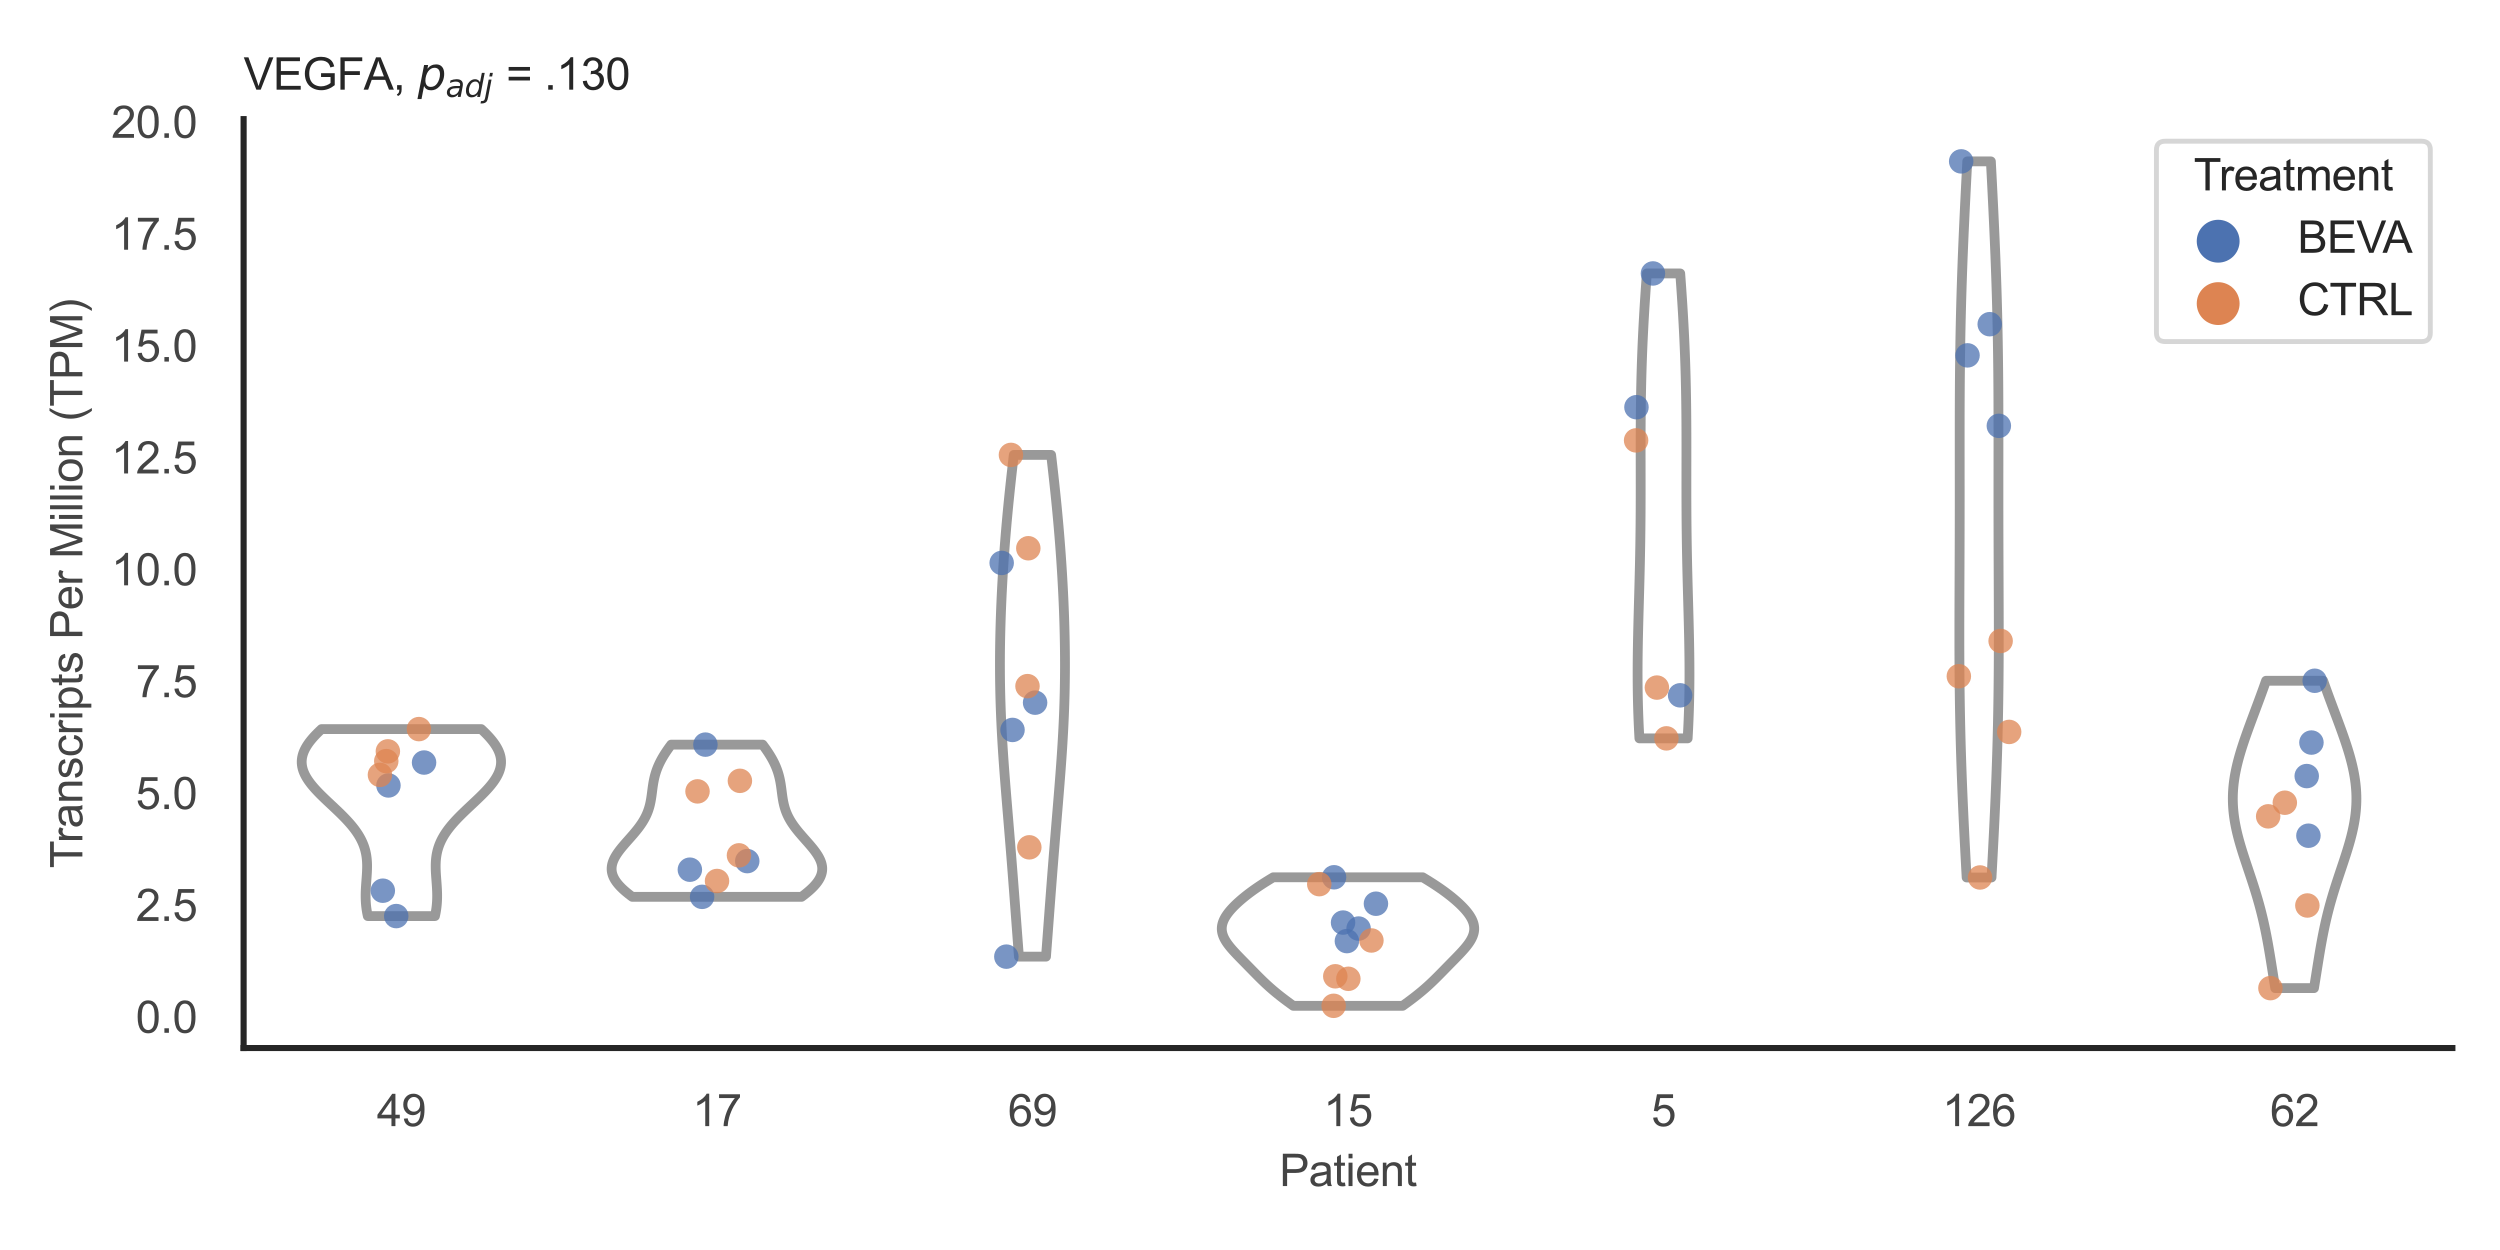 <?xml version="1.0" encoding="utf-8" standalone="no"?>
<!DOCTYPE svg PUBLIC "-//W3C//DTD SVG 1.1//EN"
  "http://www.w3.org/Graphics/SVG/1.1/DTD/svg11.dtd">
<svg xmlns:xlink="http://www.w3.org/1999/xlink" width="510.236pt" height="255.118pt" viewBox="0 0 510.236 255.118" xmlns="http://www.w3.org/2000/svg" version="1.1">
 <defs>
  <style type="text/css">*{stroke-linejoin: round; stroke-linecap: butt}</style>
 </defs>
 <g id="figure_1">
  <g id="patch_1">
   <path d="M 0 255.118 
L 510.236 255.118 
L 510.236 0 
L 0 0 
z
" style="fill: #ffffff"/>
  </g>
  <g id="axes_1">
   <g id="patch_2">
    <path d="M 49.72 213.898 
L 500.516 213.898 
L 500.516 24.32 
L 49.72 24.32 
z
" style="fill: #ffffff"/>
   </g>
   <g id="matplotlib.axis_1">
    <g id="xtick_1">
     <g id="text_1">
      <!-- 49 -->
      <g style="fill: #444444" transform="translate(76.915 229.84)scale(0.09 -0.09)">
       <defs>
        <path id="ArialMT-34" d="M 2069 0 
L 2069 1097 
L 81 1097 
L 81 1613 
L 2172 4581 
L 2631 4581 
L 2631 1613 
L 3250 1613 
L 3250 1097 
L 2631 1097 
L 2631 0 
L 2069 0 
z
M 2069 1613 
L 2069 3678 
L 634 1613 
L 2069 1613 
z
" transform="scale(0.016)"/>
        <path id="ArialMT-39" d="M 350 1059 
L 891 1109 
Q 959 728 1153 556 
Q 1347 384 1650 384 
Q 1909 384 2104 503 
Q 2300 622 2425 820 
Q 2550 1019 2634 1356 
Q 2719 1694 2719 2044 
Q 2719 2081 2716 2156 
Q 2547 1888 2255 1720 
Q 1963 1553 1622 1553 
Q 1053 1553 659 1965 
Q 266 2378 266 3053 
Q 266 3750 677 4175 
Q 1088 4600 1706 4600 
Q 2153 4600 2523 4359 
Q 2894 4119 3086 3673 
Q 3278 3228 3278 2384 
Q 3278 1506 3087 986 
Q 2897 466 2520 194 
Q 2144 -78 1638 -78 
Q 1100 -78 759 220 
Q 419 519 350 1059 
z
M 2653 3081 
Q 2653 3566 2395 3850 
Q 2138 4134 1775 4134 
Q 1400 4134 1122 3828 
Q 844 3522 844 3034 
Q 844 2597 1108 2323 
Q 1372 2050 1759 2050 
Q 2150 2050 2401 2323 
Q 2653 2597 2653 3081 
z
" transform="scale(0.016)"/>
       </defs>
       <use xlink:href="#ArialMT-34"/>
       <use xlink:href="#ArialMT-39" x="55.615"/>
      </g>
     </g>
    </g>
    <g id="xtick_2">
     <g id="text_2">
      <!-- 17 -->
      <g style="fill: #444444" transform="translate(141.314 229.84)scale(0.09 -0.09)">
       <defs>
        <path id="ArialMT-31" d="M 2384 0 
L 1822 0 
L 1822 3584 
Q 1619 3391 1289 3197 
Q 959 3003 697 2906 
L 697 3450 
Q 1169 3672 1522 3987 
Q 1875 4303 2022 4600 
L 2384 4600 
L 2384 0 
z
" transform="scale(0.016)"/>
        <path id="ArialMT-37" d="M 303 3981 
L 303 4522 
L 3269 4522 
L 3269 4084 
Q 2831 3619 2401 2847 
Q 1972 2075 1738 1259 
Q 1569 684 1522 0 
L 944 0 
Q 953 541 1156 1306 
Q 1359 2072 1739 2783 
Q 2119 3494 2547 3981 
L 303 3981 
z
" transform="scale(0.016)"/>
       </defs>
       <use xlink:href="#ArialMT-31"/>
       <use xlink:href="#ArialMT-37" x="55.615"/>
      </g>
     </g>
    </g>
    <g id="xtick_3">
     <g id="text_3">
      <!-- 69 -->
      <g style="fill: #444444" transform="translate(205.714 229.84)scale(0.09 -0.09)">
       <defs>
        <path id="ArialMT-36" d="M 3184 3459 
L 2625 3416 
Q 2550 3747 2413 3897 
Q 2184 4138 1850 4138 
Q 1581 4138 1378 3988 
Q 1113 3794 959 3422 
Q 806 3050 800 2363 
Q 1003 2672 1297 2822 
Q 1591 2972 1913 2972 
Q 2475 2972 2870 2558 
Q 3266 2144 3266 1488 
Q 3266 1056 3080 686 
Q 2894 316 2569 119 
Q 2244 -78 1831 -78 
Q 1128 -78 684 439 
Q 241 956 241 2144 
Q 241 3472 731 4075 
Q 1159 4600 1884 4600 
Q 2425 4600 2770 4297 
Q 3116 3994 3184 3459 
z
M 888 1484 
Q 888 1194 1011 928 
Q 1134 663 1356 523 
Q 1578 384 1822 384 
Q 2178 384 2434 671 
Q 2691 959 2691 1453 
Q 2691 1928 2437 2201 
Q 2184 2475 1800 2475 
Q 1419 2475 1153 2201 
Q 888 1928 888 1484 
z
" transform="scale(0.016)"/>
       </defs>
       <use xlink:href="#ArialMT-36"/>
       <use xlink:href="#ArialMT-39" x="55.615"/>
      </g>
     </g>
    </g>
    <g id="xtick_4">
     <g id="text_4">
      <!-- 15 -->
      <g style="fill: #444444" transform="translate(270.113 229.84)scale(0.09 -0.09)">
       <defs>
        <path id="ArialMT-35" d="M 266 1200 
L 856 1250 
Q 922 819 1161 601 
Q 1400 384 1738 384 
Q 2144 384 2425 690 
Q 2706 997 2706 1503 
Q 2706 1984 2436 2262 
Q 2166 2541 1728 2541 
Q 1456 2541 1237 2417 
Q 1019 2294 894 2097 
L 366 2166 
L 809 4519 
L 3088 4519 
L 3088 3981 
L 1259 3981 
L 1013 2750 
Q 1425 3038 1878 3038 
Q 2478 3038 2890 2622 
Q 3303 2206 3303 1553 
Q 3303 931 2941 478 
Q 2500 -78 1738 -78 
Q 1113 -78 717 272 
Q 322 622 266 1200 
z
" transform="scale(0.016)"/>
       </defs>
       <use xlink:href="#ArialMT-31"/>
       <use xlink:href="#ArialMT-35" x="55.615"/>
      </g>
     </g>
    </g>
    <g id="xtick_5">
     <g id="text_5">
      <!-- 5 -->
      <g style="fill: #444444" transform="translate(337.015 229.84)scale(0.09 -0.09)">
       <use xlink:href="#ArialMT-35"/>
      </g>
     </g>
    </g>
    <g id="xtick_6">
     <g id="text_6">
      <!-- 126 -->
      <g style="fill: #444444" transform="translate(396.41 229.84)scale(0.09 -0.09)">
       <defs>
        <path id="ArialMT-32" d="M 3222 541 
L 3222 0 
L 194 0 
Q 188 203 259 391 
Q 375 700 629 1000 
Q 884 1300 1366 1694 
Q 2113 2306 2375 2664 
Q 2638 3022 2638 3341 
Q 2638 3675 2398 3904 
Q 2159 4134 1775 4134 
Q 1369 4134 1125 3890 
Q 881 3647 878 3216 
L 300 3275 
Q 359 3922 746 4261 
Q 1134 4600 1788 4600 
Q 2447 4600 2831 4234 
Q 3216 3869 3216 3328 
Q 3216 3053 3103 2787 
Q 2991 2522 2730 2228 
Q 2469 1934 1863 1422 
Q 1356 997 1212 845 
Q 1069 694 975 541 
L 3222 541 
z
" transform="scale(0.016)"/>
       </defs>
       <use xlink:href="#ArialMT-31"/>
       <use xlink:href="#ArialMT-32" x="55.615"/>
       <use xlink:href="#ArialMT-36" x="111.23"/>
      </g>
     </g>
    </g>
    <g id="xtick_7">
     <g id="text_7">
      <!-- 62 -->
      <g style="fill: #444444" transform="translate(463.312 229.84)scale(0.09 -0.09)">
       <use xlink:href="#ArialMT-36"/>
       <use xlink:href="#ArialMT-32" x="55.615"/>
      </g>
     </g>
    </g>
    <g id="text_8">
     <!-- Patient -->
     <g style="fill: #444444" transform="translate(261.109 242.071)scale(0.09 -0.09)">
      <defs>
       <path id="ArialMT-50" d="M 494 0 
L 494 4581 
L 2222 4581 
Q 2678 4581 2919 4538 
Q 3256 4481 3484 4323 
Q 3713 4166 3852 3881 
Q 3991 3597 3991 3256 
Q 3991 2672 3619 2267 
Q 3247 1863 2275 1863 
L 1100 1863 
L 1100 0 
L 494 0 
z
M 1100 2403 
L 2284 2403 
Q 2872 2403 3119 2622 
Q 3366 2841 3366 3238 
Q 3366 3525 3220 3729 
Q 3075 3934 2838 4000 
Q 2684 4041 2272 4041 
L 1100 4041 
L 1100 2403 
z
" transform="scale(0.016)"/>
       <path id="ArialMT-61" d="M 2588 409 
Q 2275 144 1986 34 
Q 1697 -75 1366 -75 
Q 819 -75 525 192 
Q 231 459 231 875 
Q 231 1119 342 1320 
Q 453 1522 633 1644 
Q 813 1766 1038 1828 
Q 1203 1872 1538 1913 
Q 2219 1994 2541 2106 
Q 2544 2222 2544 2253 
Q 2544 2597 2384 2738 
Q 2169 2928 1744 2928 
Q 1347 2928 1158 2789 
Q 969 2650 878 2297 
L 328 2372 
Q 403 2725 575 2942 
Q 747 3159 1072 3276 
Q 1397 3394 1825 3394 
Q 2250 3394 2515 3294 
Q 2781 3194 2906 3042 
Q 3031 2891 3081 2659 
Q 3109 2516 3109 2141 
L 3109 1391 
Q 3109 606 3145 398 
Q 3181 191 3288 0 
L 2700 0 
Q 2613 175 2588 409 
z
M 2541 1666 
Q 2234 1541 1622 1453 
Q 1275 1403 1131 1340 
Q 988 1278 909 1158 
Q 831 1038 831 891 
Q 831 666 1001 516 
Q 1172 366 1500 366 
Q 1825 366 2078 508 
Q 2331 650 2450 897 
Q 2541 1088 2541 1459 
L 2541 1666 
z
" transform="scale(0.016)"/>
       <path id="ArialMT-74" d="M 1650 503 
L 1731 6 
Q 1494 -44 1306 -44 
Q 1000 -44 831 53 
Q 663 150 594 308 
Q 525 466 525 972 
L 525 2881 
L 113 2881 
L 113 3319 
L 525 3319 
L 525 4141 
L 1084 4478 
L 1084 3319 
L 1650 3319 
L 1650 2881 
L 1084 2881 
L 1084 941 
Q 1084 700 1114 631 
Q 1144 563 1211 522 
Q 1278 481 1403 481 
Q 1497 481 1650 503 
z
" transform="scale(0.016)"/>
       <path id="ArialMT-69" d="M 425 3934 
L 425 4581 
L 988 4581 
L 988 3934 
L 425 3934 
z
M 425 0 
L 425 3319 
L 988 3319 
L 988 0 
L 425 0 
z
" transform="scale(0.016)"/>
       <path id="ArialMT-65" d="M 2694 1069 
L 3275 997 
Q 3138 488 2766 206 
Q 2394 -75 1816 -75 
Q 1088 -75 661 373 
Q 234 822 234 1631 
Q 234 2469 665 2931 
Q 1097 3394 1784 3394 
Q 2450 3394 2872 2941 
Q 3294 2488 3294 1666 
Q 3294 1616 3291 1516 
L 816 1516 
Q 847 969 1125 678 
Q 1403 388 1819 388 
Q 2128 388 2347 550 
Q 2566 713 2694 1069 
z
M 847 1978 
L 2700 1978 
Q 2663 2397 2488 2606 
Q 2219 2931 1791 2931 
Q 1403 2931 1139 2672 
Q 875 2413 847 1978 
z
" transform="scale(0.016)"/>
       <path id="ArialMT-6e" d="M 422 0 
L 422 3319 
L 928 3319 
L 928 2847 
Q 1294 3394 1984 3394 
Q 2284 3394 2536 3286 
Q 2788 3178 2913 3003 
Q 3038 2828 3088 2588 
Q 3119 2431 3119 2041 
L 3119 0 
L 2556 0 
L 2556 2019 
Q 2556 2363 2490 2533 
Q 2425 2703 2258 2804 
Q 2091 2906 1866 2906 
Q 1506 2906 1245 2678 
Q 984 2450 984 1813 
L 984 0 
L 422 0 
z
" transform="scale(0.016)"/>
      </defs>
      <use xlink:href="#ArialMT-50"/>
      <use xlink:href="#ArialMT-61" x="66.699"/>
      <use xlink:href="#ArialMT-74" x="122.314"/>
      <use xlink:href="#ArialMT-69" x="150.098"/>
      <use xlink:href="#ArialMT-65" x="172.314"/>
      <use xlink:href="#ArialMT-6e" x="227.93"/>
      <use xlink:href="#ArialMT-74" x="283.545"/>
     </g>
    </g>
   </g>
   <g id="matplotlib.axis_2">
    <g id="ytick_1">
     <g id="text_9">
      <!-- 0.0 -->
      <g style="fill: #444444" transform="translate(27.71 210.787)scale(0.09 -0.09)">
       <defs>
        <path id="ArialMT-30" d="M 266 2259 
Q 266 3072 433 3567 
Q 600 4063 929 4331 
Q 1259 4600 1759 4600 
Q 2128 4600 2406 4451 
Q 2684 4303 2865 4023 
Q 3047 3744 3150 3342 
Q 3253 2941 3253 2259 
Q 3253 1453 3087 958 
Q 2922 463 2592 192 
Q 2263 -78 1759 -78 
Q 1097 -78 719 397 
Q 266 969 266 2259 
z
M 844 2259 
Q 844 1131 1108 757 
Q 1372 384 1759 384 
Q 2147 384 2411 759 
Q 2675 1134 2675 2259 
Q 2675 3391 2411 3762 
Q 2147 4134 1753 4134 
Q 1366 4134 1134 3806 
Q 844 3388 844 2259 
z
" transform="scale(0.016)"/>
        <path id="ArialMT-2e" d="M 581 0 
L 581 641 
L 1222 641 
L 1222 0 
L 581 0 
z
" transform="scale(0.016)"/>
       </defs>
       <use xlink:href="#ArialMT-30"/>
       <use xlink:href="#ArialMT-2e" x="55.615"/>
       <use xlink:href="#ArialMT-30" x="83.398"/>
      </g>
     </g>
    </g>
    <g id="ytick_2">
     <g id="text_10">
      <!-- 2.5 -->
      <g style="fill: #444444" transform="translate(27.71 187.955)scale(0.09 -0.09)">
       <use xlink:href="#ArialMT-32"/>
       <use xlink:href="#ArialMT-2e" x="55.615"/>
       <use xlink:href="#ArialMT-35" x="83.398"/>
      </g>
     </g>
    </g>
    <g id="ytick_3">
     <g id="text_11">
      <!-- 5.0 -->
      <g style="fill: #444444" transform="translate(27.71 165.123)scale(0.09 -0.09)">
       <use xlink:href="#ArialMT-35"/>
       <use xlink:href="#ArialMT-2e" x="55.615"/>
       <use xlink:href="#ArialMT-30" x="83.398"/>
      </g>
     </g>
    </g>
    <g id="ytick_4">
     <g id="text_12">
      <!-- 7.5 -->
      <g style="fill: #444444" transform="translate(27.71 142.291)scale(0.09 -0.09)">
       <use xlink:href="#ArialMT-37"/>
       <use xlink:href="#ArialMT-2e" x="55.615"/>
       <use xlink:href="#ArialMT-35" x="83.398"/>
      </g>
     </g>
    </g>
    <g id="ytick_5">
     <g id="text_13">
      <!-- 10.0 -->
      <g style="fill: #444444" transform="translate(22.705 119.459)scale(0.09 -0.09)">
       <use xlink:href="#ArialMT-31"/>
       <use xlink:href="#ArialMT-30" x="55.615"/>
       <use xlink:href="#ArialMT-2e" x="111.23"/>
       <use xlink:href="#ArialMT-30" x="139.014"/>
      </g>
     </g>
    </g>
    <g id="ytick_6">
     <g id="text_14">
      <!-- 12.5 -->
      <g style="fill: #444444" transform="translate(22.705 96.627)scale(0.09 -0.09)">
       <use xlink:href="#ArialMT-31"/>
       <use xlink:href="#ArialMT-32" x="55.615"/>
       <use xlink:href="#ArialMT-2e" x="111.23"/>
       <use xlink:href="#ArialMT-35" x="139.014"/>
      </g>
     </g>
    </g>
    <g id="ytick_7">
     <g id="text_15">
      <!-- 15.0 -->
      <g style="fill: #444444" transform="translate(22.705 73.795)scale(0.09 -0.09)">
       <use xlink:href="#ArialMT-31"/>
       <use xlink:href="#ArialMT-35" x="55.615"/>
       <use xlink:href="#ArialMT-2e" x="111.23"/>
       <use xlink:href="#ArialMT-30" x="139.014"/>
      </g>
     </g>
    </g>
    <g id="ytick_8">
     <g id="text_16">
      <!-- 17.5 -->
      <g style="fill: #444444" transform="translate(22.705 50.963)scale(0.09 -0.09)">
       <use xlink:href="#ArialMT-31"/>
       <use xlink:href="#ArialMT-37" x="55.615"/>
       <use xlink:href="#ArialMT-2e" x="111.23"/>
       <use xlink:href="#ArialMT-35" x="139.014"/>
      </g>
     </g>
    </g>
    <g id="ytick_9">
     <g id="text_17">
      <!-- 20.0 -->
      <g style="fill: #444444" transform="translate(22.705 28.131)scale(0.09 -0.09)">
       <use xlink:href="#ArialMT-32"/>
       <use xlink:href="#ArialMT-30" x="55.615"/>
       <use xlink:href="#ArialMT-2e" x="111.23"/>
       <use xlink:href="#ArialMT-30" x="139.014"/>
      </g>
     </g>
    </g>
    <g id="text_18">
     <!-- Transcripts Per Million (TPM) -->
     <g style="fill: #444444" transform="translate(16.811 177.194)rotate(-90)scale(0.09 -0.09)">
      <defs>
       <path id="ArialMT-54" d="M 1659 0 
L 1659 4041 
L 150 4041 
L 150 4581 
L 3781 4581 
L 3781 4041 
L 2266 4041 
L 2266 0 
L 1659 0 
z
" transform="scale(0.016)"/>
       <path id="ArialMT-72" d="M 416 0 
L 416 3319 
L 922 3319 
L 922 2816 
Q 1116 3169 1280 3281 
Q 1444 3394 1641 3394 
Q 1925 3394 2219 3213 
L 2025 2691 
Q 1819 2813 1613 2813 
Q 1428 2813 1281 2702 
Q 1134 2591 1072 2394 
Q 978 2094 978 1738 
L 978 0 
L 416 0 
z
" transform="scale(0.016)"/>
       <path id="ArialMT-73" d="M 197 991 
L 753 1078 
Q 800 744 1014 566 
Q 1228 388 1613 388 
Q 2000 388 2187 545 
Q 2375 703 2375 916 
Q 2375 1106 2209 1216 
Q 2094 1291 1634 1406 
Q 1016 1563 777 1677 
Q 538 1791 414 1992 
Q 291 2194 291 2438 
Q 291 2659 392 2848 
Q 494 3038 669 3163 
Q 800 3259 1026 3326 
Q 1253 3394 1513 3394 
Q 1903 3394 2198 3281 
Q 2494 3169 2634 2976 
Q 2775 2784 2828 2463 
L 2278 2388 
Q 2241 2644 2061 2787 
Q 1881 2931 1553 2931 
Q 1166 2931 1000 2803 
Q 834 2675 834 2503 
Q 834 2394 903 2306 
Q 972 2216 1119 2156 
Q 1203 2125 1616 2013 
Q 2213 1853 2448 1751 
Q 2684 1650 2818 1456 
Q 2953 1263 2953 975 
Q 2953 694 2789 445 
Q 2625 197 2315 61 
Q 2006 -75 1616 -75 
Q 969 -75 630 194 
Q 291 463 197 991 
z
" transform="scale(0.016)"/>
       <path id="ArialMT-63" d="M 2588 1216 
L 3141 1144 
Q 3050 572 2676 248 
Q 2303 -75 1759 -75 
Q 1078 -75 664 370 
Q 250 816 250 1647 
Q 250 2184 428 2587 
Q 606 2991 970 3192 
Q 1334 3394 1763 3394 
Q 2303 3394 2647 3120 
Q 2991 2847 3088 2344 
L 2541 2259 
Q 2463 2594 2264 2762 
Q 2066 2931 1784 2931 
Q 1359 2931 1093 2626 
Q 828 2322 828 1663 
Q 828 994 1084 691 
Q 1341 388 1753 388 
Q 2084 388 2306 591 
Q 2528 794 2588 1216 
z
" transform="scale(0.016)"/>
       <path id="ArialMT-70" d="M 422 -1272 
L 422 3319 
L 934 3319 
L 934 2888 
Q 1116 3141 1344 3267 
Q 1572 3394 1897 3394 
Q 2322 3394 2647 3175 
Q 2972 2956 3137 2557 
Q 3303 2159 3303 1684 
Q 3303 1175 3120 767 
Q 2938 359 2589 142 
Q 2241 -75 1856 -75 
Q 1575 -75 1351 44 
Q 1128 163 984 344 
L 984 -1272 
L 422 -1272 
z
M 931 1641 
Q 931 1000 1190 694 
Q 1450 388 1819 388 
Q 2194 388 2461 705 
Q 2728 1022 2728 1688 
Q 2728 2322 2467 2637 
Q 2206 2953 1844 2953 
Q 1484 2953 1207 2617 
Q 931 2281 931 1641 
z
" transform="scale(0.016)"/>
       <path id="ArialMT-20" transform="scale(0.016)"/>
       <path id="ArialMT-4d" d="M 475 0 
L 475 4581 
L 1388 4581 
L 2472 1338 
Q 2622 884 2691 659 
Q 2769 909 2934 1394 
L 4031 4581 
L 4847 4581 
L 4847 0 
L 4263 0 
L 4263 3834 
L 2931 0 
L 2384 0 
L 1059 3900 
L 1059 0 
L 475 0 
z
" transform="scale(0.016)"/>
       <path id="ArialMT-6c" d="M 409 0 
L 409 4581 
L 972 4581 
L 972 0 
L 409 0 
z
" transform="scale(0.016)"/>
       <path id="ArialMT-6f" d="M 213 1659 
Q 213 2581 725 3025 
Q 1153 3394 1769 3394 
Q 2453 3394 2887 2945 
Q 3322 2497 3322 1706 
Q 3322 1066 3130 698 
Q 2938 331 2570 128 
Q 2203 -75 1769 -75 
Q 1072 -75 642 372 
Q 213 819 213 1659 
z
M 791 1659 
Q 791 1022 1069 705 
Q 1347 388 1769 388 
Q 2188 388 2466 706 
Q 2744 1025 2744 1678 
Q 2744 2294 2464 2611 
Q 2184 2928 1769 2928 
Q 1347 2928 1069 2612 
Q 791 2297 791 1659 
z
" transform="scale(0.016)"/>
       <path id="ArialMT-28" d="M 1497 -1347 
Q 1031 -759 709 28 
Q 388 816 388 1659 
Q 388 2403 628 3084 
Q 909 3875 1497 4659 
L 1900 4659 
Q 1522 4009 1400 3731 
Q 1209 3300 1100 2831 
Q 966 2247 966 1656 
Q 966 153 1900 -1347 
L 1497 -1347 
z
" transform="scale(0.016)"/>
       <path id="ArialMT-29" d="M 791 -1347 
L 388 -1347 
Q 1322 153 1322 1656 
Q 1322 2244 1188 2822 
Q 1081 3291 891 3722 
Q 769 4003 388 4659 
L 791 4659 
Q 1378 3875 1659 3084 
Q 1900 2403 1900 1659 
Q 1900 816 1576 28 
Q 1253 -759 791 -1347 
z
" transform="scale(0.016)"/>
      </defs>
      <use xlink:href="#ArialMT-54"/>
      <use xlink:href="#ArialMT-72" x="57.334"/>
      <use xlink:href="#ArialMT-61" x="90.635"/>
      <use xlink:href="#ArialMT-6e" x="146.25"/>
      <use xlink:href="#ArialMT-73" x="201.865"/>
      <use xlink:href="#ArialMT-63" x="251.865"/>
      <use xlink:href="#ArialMT-72" x="301.865"/>
      <use xlink:href="#ArialMT-69" x="335.166"/>
      <use xlink:href="#ArialMT-70" x="357.383"/>
      <use xlink:href="#ArialMT-74" x="412.998"/>
      <use xlink:href="#ArialMT-73" x="440.781"/>
      <use xlink:href="#ArialMT-20" x="490.781"/>
      <use xlink:href="#ArialMT-50" x="518.564"/>
      <use xlink:href="#ArialMT-65" x="585.264"/>
      <use xlink:href="#ArialMT-72" x="640.879"/>
      <use xlink:href="#ArialMT-20" x="674.18"/>
      <use xlink:href="#ArialMT-4d" x="701.963"/>
      <use xlink:href="#ArialMT-69" x="785.264"/>
      <use xlink:href="#ArialMT-6c" x="807.48"/>
      <use xlink:href="#ArialMT-6c" x="829.697"/>
      <use xlink:href="#ArialMT-69" x="851.914"/>
      <use xlink:href="#ArialMT-6f" x="874.131"/>
      <use xlink:href="#ArialMT-6e" x="929.746"/>
      <use xlink:href="#ArialMT-20" x="985.361"/>
      <use xlink:href="#ArialMT-28" x="1013.145"/>
      <use xlink:href="#ArialMT-54" x="1046.445"/>
      <use xlink:href="#ArialMT-50" x="1107.529"/>
      <use xlink:href="#ArialMT-4d" x="1174.229"/>
      <use xlink:href="#ArialMT-29" x="1257.529"/>
     </g>
    </g>
   </g>
   <g id="PolyCollection_1">
    <defs>
     <path id="m469f0d7cfb" d="M 88.772 -68.152 
L 75.068 -68.152 
L 74.985 -68.538 
L 74.91 -68.923 
L 74.845 -69.309 
L 74.788 -69.694 
L 74.739 -70.08 
L 74.699 -70.465 
L 74.668 -70.85 
L 74.645 -71.236 
L 74.629 -71.621 
L 74.621 -72.007 
L 74.619 -72.392 
L 74.624 -72.778 
L 74.635 -73.163 
L 74.651 -73.549 
L 74.671 -73.934 
L 74.695 -74.32 
L 74.721 -74.705 
L 74.75 -75.091 
L 74.779 -75.476 
L 74.808 -75.862 
L 74.836 -76.247 
L 74.862 -76.633 
L 74.884 -77.018 
L 74.902 -77.404 
L 74.915 -77.789 
L 74.922 -78.175 
L 74.921 -78.56 
L 74.911 -78.945 
L 74.891 -79.331 
L 74.861 -79.716 
L 74.82 -80.102 
L 74.766 -80.487 
L 74.698 -80.873 
L 74.617 -81.258 
L 74.52 -81.644 
L 74.408 -82.029 
L 74.28 -82.415 
L 74.135 -82.8 
L 73.973 -83.186 
L 73.794 -83.571 
L 73.598 -83.957 
L 73.384 -84.342 
L 73.153 -84.728 
L 72.904 -85.113 
L 72.638 -85.499 
L 72.356 -85.884 
L 72.057 -86.269 
L 71.743 -86.655 
L 71.415 -87.04 
L 71.072 -87.426 
L 70.717 -87.811 
L 70.349 -88.197 
L 69.972 -88.582 
L 69.585 -88.968 
L 69.19 -89.353 
L 68.788 -89.739 
L 68.382 -90.124 
L 67.972 -90.51 
L 67.561 -90.895 
L 67.15 -91.281 
L 66.74 -91.666 
L 66.335 -92.052 
L 65.935 -92.437 
L 65.542 -92.823 
L 65.159 -93.208 
L 64.787 -93.593 
L 64.427 -93.979 
L 64.082 -94.364 
L 63.753 -94.75 
L 63.442 -95.135 
L 63.151 -95.521 
L 62.88 -95.906 
L 62.632 -96.292 
L 62.408 -96.677 
L 62.208 -97.063 
L 62.034 -97.448 
L 61.887 -97.834 
L 61.767 -98.219 
L 61.676 -98.605 
L 61.614 -98.99 
L 61.581 -99.376 
L 61.577 -99.761 
L 61.603 -100.147 
L 61.659 -100.532 
L 61.744 -100.918 
L 61.858 -101.303 
L 62 -101.688 
L 62.171 -102.074 
L 62.369 -102.459 
L 62.594 -102.845 
L 62.844 -103.23 
L 63.118 -103.616 
L 63.417 -104.001 
L 63.737 -104.387 
L 64.078 -104.772 
L 64.438 -105.158 
L 64.817 -105.543 
L 65.211 -105.929 
L 65.621 -106.314 
L 98.218 -106.314 
L 98.218 -106.314 
L 98.628 -105.929 
L 99.023 -105.543 
L 99.401 -105.158 
L 99.762 -104.772 
L 100.103 -104.387 
L 100.423 -104.001 
L 100.721 -103.616 
L 100.996 -103.23 
L 101.246 -102.845 
L 101.47 -102.459 
L 101.668 -102.074 
L 101.839 -101.688 
L 101.982 -101.303 
L 102.096 -100.918 
L 102.181 -100.532 
L 102.236 -100.147 
L 102.262 -99.761 
L 102.259 -99.376 
L 102.226 -98.99 
L 102.163 -98.605 
L 102.072 -98.219 
L 101.953 -97.834 
L 101.806 -97.448 
L 101.632 -97.063 
L 101.432 -96.677 
L 101.207 -96.292 
L 100.959 -95.906 
L 100.689 -95.521 
L 100.397 -95.135 
L 100.086 -94.75 
L 99.757 -94.364 
L 99.412 -93.979 
L 99.053 -93.593 
L 98.68 -93.208 
L 98.297 -92.823 
L 97.904 -92.437 
L 97.505 -92.052 
L 97.099 -91.666 
L 96.69 -91.281 
L 96.279 -90.895 
L 95.867 -90.51 
L 95.458 -90.124 
L 95.051 -89.739 
L 94.65 -89.353 
L 94.255 -88.968 
L 93.868 -88.582 
L 93.49 -88.197 
L 93.123 -87.811 
L 92.767 -87.426 
L 92.425 -87.04 
L 92.096 -86.655 
L 91.782 -86.269 
L 91.484 -85.884 
L 91.201 -85.499 
L 90.936 -85.113 
L 90.687 -84.728 
L 90.456 -84.342 
L 90.242 -83.957 
L 90.045 -83.571 
L 89.866 -83.186 
L 89.704 -82.8 
L 89.56 -82.415 
L 89.431 -82.029 
L 89.319 -81.644 
L 89.223 -81.258 
L 89.141 -80.873 
L 89.074 -80.487 
L 89.02 -80.102 
L 88.978 -79.716 
L 88.948 -79.331 
L 88.929 -78.945 
L 88.919 -78.56 
L 88.918 -78.175 
L 88.924 -77.789 
L 88.937 -77.404 
L 88.955 -77.018 
L 88.978 -76.633 
L 89.004 -76.247 
L 89.032 -75.862 
L 89.061 -75.476 
L 89.09 -75.091 
L 89.118 -74.705 
L 89.145 -74.32 
L 89.168 -73.934 
L 89.188 -73.549 
L 89.204 -73.163 
L 89.215 -72.778 
L 89.22 -72.392 
L 89.219 -72.007 
L 89.21 -71.621 
L 89.195 -71.236 
L 89.171 -70.85 
L 89.14 -70.465 
L 89.1 -70.08 
L 89.052 -69.694 
L 88.995 -69.309 
L 88.929 -68.923 
L 88.855 -68.538 
L 88.772 -68.152 
z
" style="stroke: #999999; stroke-width: 2"/>
    </defs>
    <g clip-path="url(#pe1f4fc6381)">
     <use xlink:href="#m469f0d7cfb" x="0" y="255.118" style="fill: #ffffff; stroke: #999999; stroke-width: 2"/>
    </g>
   </g>
   <g id="PolyCollection_2">
    <defs>
     <path id="m3fd50ff02d" d="M 163.592 -72.077 
L 129.046 -72.077 
L 128.628 -72.391 
L 128.226 -72.705 
L 127.841 -73.019 
L 127.474 -73.333 
L 127.127 -73.646 
L 126.801 -73.96 
L 126.498 -74.274 
L 126.217 -74.588 
L 125.961 -74.902 
L 125.729 -75.215 
L 125.523 -75.529 
L 125.343 -75.843 
L 125.19 -76.157 
L 125.063 -76.471 
L 124.964 -76.784 
L 124.891 -77.098 
L 124.846 -77.412 
L 124.827 -77.726 
L 124.834 -78.04 
L 124.867 -78.354 
L 124.924 -78.667 
L 125.006 -78.981 
L 125.11 -79.295 
L 125.237 -79.609 
L 125.385 -79.923 
L 125.551 -80.236 
L 125.737 -80.55 
L 125.938 -80.864 
L 126.155 -81.178 
L 126.385 -81.492 
L 126.627 -81.806 
L 126.879 -82.119 
L 127.14 -82.433 
L 127.408 -82.747 
L 127.68 -83.061 
L 127.956 -83.375 
L 128.234 -83.688 
L 128.512 -84.002 
L 128.789 -84.316 
L 129.063 -84.63 
L 129.333 -84.944 
L 129.597 -85.257 
L 129.855 -85.571 
L 130.105 -85.885 
L 130.346 -86.199 
L 130.578 -86.513 
L 130.8 -86.827 
L 131.011 -87.14 
L 131.21 -87.454 
L 131.398 -87.768 
L 131.574 -88.082 
L 131.739 -88.396 
L 131.891 -88.709 
L 132.032 -89.023 
L 132.161 -89.337 
L 132.279 -89.651 
L 132.386 -89.965 
L 132.483 -90.279 
L 132.571 -90.592 
L 132.65 -90.906 
L 132.721 -91.22 
L 132.785 -91.534 
L 132.842 -91.848 
L 132.895 -92.161 
L 132.943 -92.475 
L 132.988 -92.789 
L 133.03 -93.103 
L 133.071 -93.417 
L 133.111 -93.731 
L 133.152 -94.044 
L 133.194 -94.358 
L 133.238 -94.672 
L 133.286 -94.986 
L 133.337 -95.3 
L 133.393 -95.613 
L 133.455 -95.927 
L 133.522 -96.241 
L 133.596 -96.555 
L 133.677 -96.869 
L 133.765 -97.182 
L 133.862 -97.496 
L 133.966 -97.81 
L 134.079 -98.124 
L 134.201 -98.438 
L 134.331 -98.752 
L 134.47 -99.065 
L 134.617 -99.379 
L 134.774 -99.693 
L 134.938 -100.007 
L 135.111 -100.321 
L 135.293 -100.634 
L 135.482 -100.948 
L 135.678 -101.262 
L 135.882 -101.576 
L 136.092 -101.89 
L 136.309 -102.204 
L 136.531 -102.517 
L 136.759 -102.831 
L 136.992 -103.145 
L 155.646 -103.145 
L 155.646 -103.145 
L 155.879 -102.831 
L 156.107 -102.517 
L 156.33 -102.204 
L 156.546 -101.89 
L 156.757 -101.576 
L 156.96 -101.262 
L 157.157 -100.948 
L 157.346 -100.634 
L 157.527 -100.321 
L 157.7 -100.007 
L 157.865 -99.693 
L 158.021 -99.379 
L 158.169 -99.065 
L 158.308 -98.752 
L 158.438 -98.438 
L 158.559 -98.124 
L 158.672 -97.81 
L 158.777 -97.496 
L 158.873 -97.182 
L 158.961 -96.869 
L 159.042 -96.555 
L 159.116 -96.241 
L 159.184 -95.927 
L 159.245 -95.613 
L 159.301 -95.3 
L 159.353 -94.986 
L 159.4 -94.672 
L 159.444 -94.358 
L 159.487 -94.044 
L 159.527 -93.731 
L 159.568 -93.417 
L 159.609 -93.103 
L 159.651 -92.789 
L 159.695 -92.475 
L 159.743 -92.161 
L 159.796 -91.848 
L 159.854 -91.534 
L 159.918 -91.22 
L 159.989 -90.906 
L 160.068 -90.592 
L 160.155 -90.279 
L 160.253 -89.965 
L 160.36 -89.651 
L 160.478 -89.337 
L 160.607 -89.023 
L 160.747 -88.709 
L 160.9 -88.396 
L 161.064 -88.082 
L 161.24 -87.768 
L 161.428 -87.454 
L 161.628 -87.14 
L 161.839 -86.827 
L 162.06 -86.513 
L 162.292 -86.199 
L 162.534 -85.885 
L 162.784 -85.571 
L 163.041 -85.257 
L 163.306 -84.944 
L 163.576 -84.63 
L 163.85 -84.316 
L 164.126 -84.002 
L 164.404 -83.688 
L 164.682 -83.375 
L 164.958 -83.061 
L 165.231 -82.747 
L 165.498 -82.433 
L 165.759 -82.119 
L 166.011 -81.806 
L 166.253 -81.492 
L 166.483 -81.178 
L 166.7 -80.864 
L 166.902 -80.55 
L 167.087 -80.236 
L 167.254 -79.923 
L 167.401 -79.609 
L 167.528 -79.295 
L 167.633 -78.981 
L 167.714 -78.667 
L 167.772 -78.354 
L 167.805 -78.04 
L 167.812 -77.726 
L 167.793 -77.412 
L 167.747 -77.098 
L 167.675 -76.784 
L 167.575 -76.471 
L 167.449 -76.157 
L 167.295 -75.843 
L 167.115 -75.529 
L 166.909 -75.215 
L 166.678 -74.902 
L 166.421 -74.588 
L 166.141 -74.274 
L 165.837 -73.96 
L 165.511 -73.646 
L 165.164 -73.333 
L 164.798 -73.019 
L 164.412 -72.705 
L 164.01 -72.391 
L 163.592 -72.077 
z
" style="stroke: #999999; stroke-width: 2"/>
    </defs>
    <g clip-path="url(#pe1f4fc6381)">
     <use xlink:href="#m3fd50ff02d" x="0" y="255.118" style="fill: #ffffff; stroke: #999999; stroke-width: 2"/>
    </g>
   </g>
   <g id="PolyCollection_3">
    <defs>
     <path id="m86eb56a7b7" d="M 213.482 -59.873 
L 207.956 -59.873 
L 207.877 -60.908 
L 207.799 -61.942 
L 207.721 -62.976 
L 207.643 -64.011 
L 207.565 -65.045 
L 207.487 -66.079 
L 207.409 -67.114 
L 207.332 -68.148 
L 207.254 -69.183 
L 207.176 -70.217 
L 207.098 -71.251 
L 207.02 -72.286 
L 206.941 -73.32 
L 206.862 -74.354 
L 206.782 -75.389 
L 206.702 -76.423 
L 206.621 -77.457 
L 206.54 -78.492 
L 206.458 -79.526 
L 206.375 -80.56 
L 206.292 -81.595 
L 206.208 -82.629 
L 206.123 -83.663 
L 206.038 -84.698 
L 205.953 -85.732 
L 205.867 -86.766 
L 205.781 -87.801 
L 205.695 -88.835 
L 205.609 -89.869 
L 205.523 -90.904 
L 205.438 -91.938 
L 205.353 -92.972 
L 205.27 -94.007 
L 205.187 -95.041 
L 205.106 -96.075 
L 205.026 -97.11 
L 204.949 -98.144 
L 204.873 -99.179 
L 204.8 -100.213 
L 204.729 -101.247 
L 204.661 -102.282 
L 204.596 -103.316 
L 204.534 -104.35 
L 204.475 -105.385 
L 204.421 -106.419 
L 204.37 -107.453 
L 204.322 -108.488 
L 204.279 -109.522 
L 204.24 -110.556 
L 204.206 -111.591 
L 204.175 -112.625 
L 204.149 -113.659 
L 204.127 -114.694 
L 204.109 -115.728 
L 204.096 -116.762 
L 204.087 -117.797 
L 204.083 -118.831 
L 204.082 -119.865 
L 204.086 -120.9 
L 204.093 -121.934 
L 204.105 -122.968 
L 204.121 -124.003 
L 204.14 -125.037 
L 204.163 -126.071 
L 204.19 -127.106 
L 204.22 -128.14 
L 204.254 -129.175 
L 204.291 -130.209 
L 204.332 -131.243 
L 204.375 -132.278 
L 204.422 -133.312 
L 204.472 -134.346 
L 204.526 -135.381 
L 204.582 -136.415 
L 204.641 -137.449 
L 204.704 -138.484 
L 204.769 -139.518 
L 204.838 -140.552 
L 204.909 -141.587 
L 204.984 -142.621 
L 205.061 -143.655 
L 205.142 -144.69 
L 205.225 -145.724 
L 205.312 -146.758 
L 205.401 -147.793 
L 205.493 -148.827 
L 205.588 -149.861 
L 205.686 -150.896 
L 205.786 -151.93 
L 205.889 -152.964 
L 205.994 -153.999 
L 206.102 -155.033 
L 206.212 -156.067 
L 206.324 -157.102 
L 206.437 -158.136 
L 206.553 -159.17 
L 206.67 -160.205 
L 206.788 -161.239 
L 206.908 -162.274 
L 214.529 -162.274 
L 214.529 -162.274 
L 214.649 -161.239 
L 214.767 -160.205 
L 214.884 -159.17 
L 215 -158.136 
L 215.114 -157.102 
L 215.226 -156.067 
L 215.335 -155.033 
L 215.443 -153.999 
L 215.548 -152.964 
L 215.651 -151.93 
L 215.752 -150.896 
L 215.849 -149.861 
L 215.944 -148.827 
L 216.036 -147.793 
L 216.125 -146.758 
L 216.212 -145.724 
L 216.295 -144.69 
L 216.376 -143.655 
L 216.453 -142.621 
L 216.528 -141.587 
L 216.599 -140.552 
L 216.668 -139.518 
L 216.733 -138.484 
L 216.796 -137.449 
L 216.855 -136.415 
L 216.912 -135.381 
L 216.965 -134.346 
L 217.015 -133.312 
L 217.062 -132.278 
L 217.106 -131.243 
L 217.146 -130.209 
L 217.183 -129.175 
L 217.217 -128.14 
L 217.247 -127.106 
L 217.274 -126.071 
L 217.297 -125.037 
L 217.317 -124.003 
L 217.332 -122.968 
L 217.344 -121.934 
L 217.352 -120.9 
L 217.355 -119.865 
L 217.355 -118.831 
L 217.35 -117.797 
L 217.341 -116.762 
L 217.328 -115.728 
L 217.31 -114.694 
L 217.289 -113.659 
L 217.262 -112.625 
L 217.232 -111.591 
L 217.197 -110.556 
L 217.158 -109.522 
L 217.115 -108.488 
L 217.068 -107.453 
L 217.017 -106.419 
L 216.962 -105.385 
L 216.903 -104.35 
L 216.842 -103.316 
L 216.777 -102.282 
L 216.709 -101.247 
L 216.638 -100.213 
L 216.564 -99.179 
L 216.489 -98.144 
L 216.411 -97.11 
L 216.331 -96.075 
L 216.25 -95.041 
L 216.167 -94.007 
L 216.084 -92.972 
L 215.999 -91.938 
L 215.914 -90.904 
L 215.828 -89.869 
L 215.742 -88.835 
L 215.656 -87.801 
L 215.57 -86.766 
L 215.485 -85.732 
L 215.399 -84.698 
L 215.314 -83.663 
L 215.23 -82.629 
L 215.146 -81.595 
L 215.062 -80.56 
L 214.98 -79.526 
L 214.898 -78.492 
L 214.816 -77.457 
L 214.735 -76.423 
L 214.655 -75.389 
L 214.576 -74.354 
L 214.496 -73.32 
L 214.418 -72.286 
L 214.339 -71.251 
L 214.261 -70.217 
L 214.183 -69.183 
L 214.106 -68.148 
L 214.028 -67.114 
L 213.95 -66.079 
L 213.873 -65.045 
L 213.795 -64.011 
L 213.717 -62.976 
L 213.639 -61.942 
L 213.56 -60.908 
L 213.482 -59.873 
z
" style="stroke: #999999; stroke-width: 2"/>
    </defs>
    <g clip-path="url(#pe1f4fc6381)">
     <use xlink:href="#m86eb56a7b7" x="0" y="255.118" style="fill: #ffffff; stroke: #999999; stroke-width: 2"/>
    </g>
   </g>
   <g id="PolyCollection_4">
    <defs>
     <path id="m6e5377ef69" d="M 286.285 -49.837 
L 263.951 -49.837 
L 263.584 -50.102 
L 263.22 -50.367 
L 262.859 -50.632 
L 262.501 -50.897 
L 262.149 -51.162 
L 261.8 -51.427 
L 261.457 -51.692 
L 261.12 -51.957 
L 260.788 -52.222 
L 260.462 -52.487 
L 260.142 -52.752 
L 259.828 -53.017 
L 259.52 -53.282 
L 259.217 -53.547 
L 258.921 -53.812 
L 258.629 -54.077 
L 258.343 -54.342 
L 258.061 -54.607 
L 257.784 -54.872 
L 257.51 -55.137 
L 257.24 -55.402 
L 256.973 -55.667 
L 256.708 -55.932 
L 256.445 -56.197 
L 256.184 -56.462 
L 255.924 -56.727 
L 255.664 -56.992 
L 255.405 -57.257 
L 255.146 -57.522 
L 254.887 -57.787 
L 254.627 -58.052 
L 254.367 -58.317 
L 254.107 -58.582 
L 253.846 -58.847 
L 253.586 -59.112 
L 253.326 -59.377 
L 253.068 -59.642 
L 252.81 -59.907 
L 252.555 -60.172 
L 252.303 -60.437 
L 252.055 -60.702 
L 251.811 -60.967 
L 251.573 -61.232 
L 251.342 -61.496 
L 251.118 -61.761 
L 250.903 -62.026 
L 250.698 -62.291 
L 250.504 -62.556 
L 250.322 -62.821 
L 250.154 -63.086 
L 249.999 -63.351 
L 249.859 -63.616 
L 249.735 -63.881 
L 249.628 -64.146 
L 249.538 -64.411 
L 249.465 -64.676 
L 249.411 -64.941 
L 249.375 -65.206 
L 249.358 -65.471 
L 249.36 -65.736 
L 249.381 -66.001 
L 249.42 -66.266 
L 249.478 -66.531 
L 249.553 -66.796 
L 249.647 -67.061 
L 249.758 -67.326 
L 249.885 -67.591 
L 250.029 -67.856 
L 250.188 -68.121 
L 250.362 -68.386 
L 250.55 -68.651 
L 250.752 -68.916 
L 250.967 -69.181 
L 251.194 -69.446 
L 251.432 -69.711 
L 251.682 -69.976 
L 251.942 -70.241 
L 252.212 -70.506 
L 252.493 -70.771 
L 252.782 -71.036 
L 253.081 -71.301 
L 253.388 -71.566 
L 253.704 -71.831 
L 254.029 -72.096 
L 254.362 -72.361 
L 254.703 -72.626 
L 255.053 -72.891 
L 255.411 -73.156 
L 255.777 -73.421 
L 256.151 -73.686 
L 256.534 -73.951 
L 256.924 -74.216 
L 257.323 -74.481 
L 257.729 -74.746 
L 258.143 -75.011 
L 258.565 -75.276 
L 258.994 -75.541 
L 259.429 -75.806 
L 259.871 -76.071 
L 290.365 -76.071 
L 290.365 -76.071 
L 290.807 -75.806 
L 291.243 -75.541 
L 291.671 -75.276 
L 292.093 -75.011 
L 292.507 -74.746 
L 292.913 -74.481 
L 293.312 -74.216 
L 293.703 -73.951 
L 294.085 -73.686 
L 294.46 -73.421 
L 294.826 -73.156 
L 295.184 -72.891 
L 295.533 -72.626 
L 295.875 -72.361 
L 296.208 -72.096 
L 296.532 -71.831 
L 296.848 -71.566 
L 297.156 -71.301 
L 297.454 -71.036 
L 297.744 -70.771 
L 298.024 -70.506 
L 298.294 -70.241 
L 298.554 -69.976 
L 298.804 -69.711 
L 299.043 -69.446 
L 299.269 -69.181 
L 299.484 -68.916 
L 299.686 -68.651 
L 299.874 -68.386 
L 300.048 -68.121 
L 300.207 -67.856 
L 300.351 -67.591 
L 300.478 -67.326 
L 300.589 -67.061 
L 300.683 -66.796 
L 300.759 -66.531 
L 300.816 -66.266 
L 300.856 -66.001 
L 300.876 -65.736 
L 300.878 -65.471 
L 300.861 -65.206 
L 300.825 -64.941 
L 300.771 -64.676 
L 300.698 -64.411 
L 300.608 -64.146 
L 300.501 -63.881 
L 300.377 -63.616 
L 300.237 -63.351 
L 300.083 -63.086 
L 299.914 -62.821 
L 299.732 -62.556 
L 299.538 -62.291 
L 299.333 -62.026 
L 299.118 -61.761 
L 298.895 -61.496 
L 298.663 -61.232 
L 298.425 -60.967 
L 298.182 -60.702 
L 297.933 -60.437 
L 297.681 -60.172 
L 297.426 -59.907 
L 297.169 -59.642 
L 296.91 -59.377 
L 296.65 -59.112 
L 296.39 -58.847 
L 296.129 -58.582 
L 295.869 -58.317 
L 295.609 -58.052 
L 295.35 -57.787 
L 295.09 -57.522 
L 294.831 -57.257 
L 294.572 -56.992 
L 294.312 -56.727 
L 294.052 -56.462 
L 293.791 -56.197 
L 293.528 -55.932 
L 293.263 -55.667 
L 292.996 -55.402 
L 292.726 -55.137 
L 292.452 -54.872 
L 292.175 -54.607 
L 291.893 -54.342 
L 291.607 -54.077 
L 291.316 -53.812 
L 291.019 -53.547 
L 290.717 -53.282 
L 290.408 -53.017 
L 290.094 -52.752 
L 289.774 -52.487 
L 289.448 -52.222 
L 289.116 -51.957 
L 288.779 -51.692 
L 288.436 -51.427 
L 288.088 -51.162 
L 287.735 -50.897 
L 287.378 -50.632 
L 287.016 -50.367 
L 286.652 -50.102 
L 286.285 -49.837 
z
" style="stroke: #999999; stroke-width: 2"/>
    </defs>
    <g clip-path="url(#pe1f4fc6381)">
     <use xlink:href="#m6e5377ef69" x="0" y="255.118" style="fill: #ffffff; stroke: #999999; stroke-width: 2"/>
    </g>
   </g>
   <g id="PolyCollection_5">
    <defs>
     <path id="mdc3f7a9052" d="M 344.441 -104.421 
L 334.594 -104.421 
L 334.541 -105.379 
L 334.491 -106.338 
L 334.446 -107.296 
L 334.406 -108.254 
L 334.369 -109.213 
L 334.337 -110.171 
L 334.309 -111.13 
L 334.285 -112.088 
L 334.265 -113.047 
L 334.249 -114.005 
L 334.237 -114.964 
L 334.229 -115.922 
L 334.225 -116.881 
L 334.224 -117.839 
L 334.226 -118.797 
L 334.231 -119.756 
L 334.24 -120.714 
L 334.251 -121.673 
L 334.265 -122.631 
L 334.281 -123.59 
L 334.299 -124.548 
L 334.319 -125.507 
L 334.341 -126.465 
L 334.364 -127.423 
L 334.388 -128.382 
L 334.413 -129.34 
L 334.439 -130.299 
L 334.465 -131.257 
L 334.492 -132.216 
L 334.518 -133.174 
L 334.545 -134.133 
L 334.571 -135.091 
L 334.596 -136.05 
L 334.621 -137.008 
L 334.645 -137.966 
L 334.668 -138.925 
L 334.69 -139.883 
L 334.71 -140.842 
L 334.73 -141.8 
L 334.747 -142.759 
L 334.764 -143.717 
L 334.779 -144.676 
L 334.792 -145.634 
L 334.804 -146.592 
L 334.815 -147.551 
L 334.824 -148.509 
L 334.831 -149.468 
L 334.838 -150.426 
L 334.843 -151.385 
L 334.846 -152.343 
L 334.849 -153.302 
L 334.851 -154.26 
L 334.852 -155.219 
L 334.852 -156.177 
L 334.851 -157.135 
L 334.85 -158.094 
L 334.849 -159.052 
L 334.848 -160.011 
L 334.847 -160.969 
L 334.845 -161.928 
L 334.845 -162.886 
L 334.844 -163.845 
L 334.845 -164.803 
L 334.846 -165.761 
L 334.849 -166.72 
L 334.852 -167.678 
L 334.857 -168.637 
L 334.863 -169.595 
L 334.871 -170.554 
L 334.88 -171.512 
L 334.892 -172.471 
L 334.905 -173.429 
L 334.92 -174.388 
L 334.937 -175.346 
L 334.957 -176.304 
L 334.979 -177.263 
L 335.003 -178.221 
L 335.029 -179.18 
L 335.058 -180.138 
L 335.089 -181.097 
L 335.123 -182.055 
L 335.159 -183.014 
L 335.198 -183.972 
L 335.239 -184.93 
L 335.283 -185.889 
L 335.328 -186.847 
L 335.377 -187.806 
L 335.427 -188.764 
L 335.48 -189.723 
L 335.535 -190.681 
L 335.592 -191.64 
L 335.65 -192.598 
L 335.711 -193.557 
L 335.774 -194.515 
L 335.838 -195.473 
L 335.904 -196.432 
L 335.972 -197.39 
L 336.041 -198.349 
L 336.111 -199.307 
L 342.924 -199.307 
L 342.924 -199.307 
L 342.995 -198.349 
L 343.063 -197.39 
L 343.131 -196.432 
L 343.197 -195.473 
L 343.261 -194.515 
L 343.324 -193.557 
L 343.385 -192.598 
L 343.444 -191.64 
L 343.501 -190.681 
L 343.555 -189.723 
L 343.608 -188.764 
L 343.658 -187.806 
L 343.707 -186.847 
L 343.753 -185.889 
L 343.796 -184.93 
L 343.837 -183.972 
L 343.876 -183.014 
L 343.912 -182.055 
L 343.946 -181.097 
L 343.977 -180.138 
L 344.006 -179.18 
L 344.032 -178.221 
L 344.056 -177.263 
L 344.078 -176.304 
L 344.098 -175.346 
L 344.115 -174.388 
L 344.13 -173.429 
L 344.144 -172.471 
L 344.155 -171.512 
L 344.164 -170.554 
L 344.172 -169.595 
L 344.178 -168.637 
L 344.183 -167.678 
L 344.187 -166.72 
L 344.189 -165.761 
L 344.19 -164.803 
L 344.191 -163.845 
L 344.19 -162.886 
L 344.19 -161.928 
L 344.189 -160.969 
L 344.187 -160.011 
L 344.186 -159.052 
L 344.185 -158.094 
L 344.184 -157.135 
L 344.183 -156.177 
L 344.184 -155.219 
L 344.184 -154.26 
L 344.186 -153.302 
L 344.189 -152.343 
L 344.193 -151.385 
L 344.198 -150.426 
L 344.204 -149.468 
L 344.211 -148.509 
L 344.22 -147.551 
L 344.231 -146.592 
L 344.243 -145.634 
L 344.256 -144.676 
L 344.271 -143.717 
L 344.288 -142.759 
L 344.306 -141.8 
L 344.325 -140.842 
L 344.345 -139.883 
L 344.367 -138.925 
L 344.39 -137.966 
L 344.414 -137.008 
L 344.439 -136.05 
L 344.464 -135.091 
L 344.49 -134.133 
L 344.517 -133.174 
L 344.543 -132.216 
L 344.57 -131.257 
L 344.596 -130.299 
L 344.622 -129.34 
L 344.647 -128.382 
L 344.671 -127.423 
L 344.694 -126.465 
L 344.716 -125.507 
L 344.736 -124.548 
L 344.754 -123.59 
L 344.77 -122.631 
L 344.784 -121.673 
L 344.795 -120.714 
L 344.804 -119.756 
L 344.809 -118.797 
L 344.812 -117.839 
L 344.811 -116.881 
L 344.806 -115.922 
L 344.798 -114.964 
L 344.786 -114.005 
L 344.77 -113.047 
L 344.751 -112.088 
L 344.727 -111.13 
L 344.699 -110.171 
L 344.666 -109.213 
L 344.63 -108.254 
L 344.589 -107.296 
L 344.544 -106.338 
L 344.494 -105.379 
L 344.441 -104.421 
z
" style="stroke: #999999; stroke-width: 2"/>
    </defs>
    <g clip-path="url(#pe1f4fc6381)">
     <use xlink:href="#mdc3f7a9052" x="0" y="255.118" style="fill: #ffffff; stroke: #999999; stroke-width: 2"/>
    </g>
   </g>
   <g id="PolyCollection_6">
    <defs>
     <path id="mb60dd2c6d8" d="M 406.456 -76.03 
L 401.378 -76.03 
L 401.297 -77.506 
L 401.218 -78.983 
L 401.139 -80.459 
L 401.062 -81.935 
L 400.985 -83.412 
L 400.911 -84.888 
L 400.837 -86.364 
L 400.766 -87.84 
L 400.697 -89.317 
L 400.63 -90.793 
L 400.566 -92.269 
L 400.504 -93.745 
L 400.444 -95.222 
L 400.388 -96.698 
L 400.334 -98.174 
L 400.284 -99.651 
L 400.237 -101.127 
L 400.192 -102.603 
L 400.151 -104.079 
L 400.114 -105.556 
L 400.079 -107.032 
L 400.048 -108.508 
L 400.02 -109.984 
L 399.995 -111.461 
L 399.973 -112.937 
L 399.954 -114.413 
L 399.939 -115.89 
L 399.925 -117.366 
L 399.915 -118.842 
L 399.907 -120.318 
L 399.901 -121.795 
L 399.897 -123.271 
L 399.895 -124.747 
L 399.895 -126.223 
L 399.896 -127.7 
L 399.899 -129.176 
L 399.902 -130.652 
L 399.907 -132.128 
L 399.912 -133.605 
L 399.917 -135.081 
L 399.923 -136.557 
L 399.929 -138.034 
L 399.935 -139.51 
L 399.94 -140.986 
L 399.945 -142.462 
L 399.95 -143.939 
L 399.954 -145.415 
L 399.957 -146.891 
L 399.96 -148.367 
L 399.962 -149.844 
L 399.964 -151.32 
L 399.965 -152.796 
L 399.965 -154.273 
L 399.965 -155.749 
L 399.964 -157.225 
L 399.963 -158.701 
L 399.962 -160.178 
L 399.961 -161.654 
L 399.96 -163.13 
L 399.96 -164.606 
L 399.96 -166.083 
L 399.96 -167.559 
L 399.962 -169.035 
L 399.964 -170.511 
L 399.968 -171.988 
L 399.973 -173.464 
L 399.981 -174.94 
L 399.989 -176.417 
L 400 -177.893 
L 400.014 -179.369 
L 400.029 -180.845 
L 400.047 -182.322 
L 400.068 -183.798 
L 400.091 -185.274 
L 400.117 -186.75 
L 400.146 -188.227 
L 400.178 -189.703 
L 400.213 -191.179 
L 400.251 -192.656 
L 400.291 -194.132 
L 400.335 -195.608 
L 400.382 -197.084 
L 400.431 -198.561 
L 400.483 -200.037 
L 400.538 -201.513 
L 400.595 -202.989 
L 400.655 -204.466 
L 400.717 -205.942 
L 400.781 -207.418 
L 400.848 -208.894 
L 400.916 -210.371 
L 400.986 -211.847 
L 401.057 -213.323 
L 401.13 -214.8 
L 401.204 -216.276 
L 401.278 -217.752 
L 401.354 -219.228 
L 401.431 -220.705 
L 401.507 -222.181 
L 406.327 -222.181 
L 406.327 -222.181 
L 406.403 -220.705 
L 406.48 -219.228 
L 406.556 -217.752 
L 406.63 -216.276 
L 406.704 -214.8 
L 406.777 -213.323 
L 406.848 -211.847 
L 406.918 -210.371 
L 406.986 -208.894 
L 407.053 -207.418 
L 407.117 -205.942 
L 407.179 -204.466 
L 407.239 -202.989 
L 407.296 -201.513 
L 407.351 -200.037 
L 407.403 -198.561 
L 407.452 -197.084 
L 407.499 -195.608 
L 407.543 -194.132 
L 407.583 -192.656 
L 407.621 -191.179 
L 407.656 -189.703 
L 407.688 -188.227 
L 407.717 -186.75 
L 407.743 -185.274 
L 407.766 -183.798 
L 407.787 -182.322 
L 407.805 -180.845 
L 407.821 -179.369 
L 407.834 -177.893 
L 407.845 -176.417 
L 407.854 -174.94 
L 407.861 -173.464 
L 407.866 -171.988 
L 407.87 -170.511 
L 407.872 -169.035 
L 407.874 -167.559 
L 407.874 -166.083 
L 407.874 -164.606 
L 407.874 -163.13 
L 407.873 -161.654 
L 407.872 -160.178 
L 407.871 -158.701 
L 407.87 -157.225 
L 407.869 -155.749 
L 407.869 -154.273 
L 407.869 -152.796 
L 407.87 -151.32 
L 407.872 -149.844 
L 407.874 -148.367 
L 407.877 -146.891 
L 407.88 -145.415 
L 407.884 -143.939 
L 407.889 -142.462 
L 407.894 -140.986 
L 407.9 -139.51 
L 407.905 -138.034 
L 407.911 -136.557 
L 407.917 -135.081 
L 407.922 -133.605 
L 407.927 -132.128 
L 407.932 -130.652 
L 407.935 -129.176 
L 407.938 -127.7 
L 407.939 -126.223 
L 407.939 -124.747 
L 407.937 -123.271 
L 407.933 -121.795 
L 407.927 -120.318 
L 407.919 -118.842 
L 407.909 -117.366 
L 407.896 -115.89 
L 407.88 -114.413 
L 407.861 -112.937 
L 407.839 -111.461 
L 407.814 -109.984 
L 407.786 -108.508 
L 407.755 -107.032 
L 407.72 -105.556 
L 407.683 -104.079 
L 407.642 -102.603 
L 407.598 -101.127 
L 407.55 -99.651 
L 407.5 -98.174 
L 407.446 -96.698 
L 407.39 -95.222 
L 407.33 -93.745 
L 407.268 -92.269 
L 407.204 -90.793 
L 407.137 -89.317 
L 407.068 -87.84 
L 406.997 -86.364 
L 406.924 -84.888 
L 406.849 -83.412 
L 406.772 -81.935 
L 406.695 -80.459 
L 406.616 -78.983 
L 406.537 -77.506 
L 406.456 -76.03 
z
" style="stroke: #999999; stroke-width: 2"/>
    </defs>
    <g clip-path="url(#pe1f4fc6381)">
     <use xlink:href="#mb60dd2c6d8" x="0" y="255.118" style="fill: #ffffff; stroke: #999999; stroke-width: 2"/>
    </g>
   </g>
   <g id="PolyCollection_7">
    <defs>
     <path id="md350369948" d="M 472.273 -53.447 
L 464.36 -53.447 
L 464.257 -54.081 
L 464.155 -54.715 
L 464.054 -55.348 
L 463.954 -55.982 
L 463.853 -56.616 
L 463.753 -57.249 
L 463.652 -57.883 
L 463.551 -58.517 
L 463.449 -59.15 
L 463.345 -59.784 
L 463.241 -60.418 
L 463.134 -61.051 
L 463.025 -61.685 
L 462.913 -62.318 
L 462.799 -62.952 
L 462.681 -63.586 
L 462.559 -64.219 
L 462.433 -64.853 
L 462.303 -65.487 
L 462.168 -66.12 
L 462.029 -66.754 
L 461.884 -67.388 
L 461.734 -68.021 
L 461.579 -68.655 
L 461.418 -69.289 
L 461.251 -69.922 
L 461.08 -70.556 
L 460.902 -71.19 
L 460.72 -71.823 
L 460.532 -72.457 
L 460.34 -73.091 
L 460.143 -73.724 
L 459.943 -74.358 
L 459.739 -74.991 
L 459.531 -75.625 
L 459.322 -76.259 
L 459.111 -76.892 
L 458.898 -77.526 
L 458.686 -78.16 
L 458.474 -78.793 
L 458.264 -79.427 
L 458.056 -80.061 
L 457.851 -80.694 
L 457.65 -81.328 
L 457.454 -81.962 
L 457.264 -82.595 
L 457.082 -83.229 
L 456.907 -83.863 
L 456.741 -84.496 
L 456.585 -85.13 
L 456.439 -85.764 
L 456.305 -86.397 
L 456.182 -87.031 
L 456.073 -87.664 
L 455.976 -88.298 
L 455.894 -88.932 
L 455.826 -89.565 
L 455.773 -90.199 
L 455.735 -90.833 
L 455.712 -91.466 
L 455.704 -92.1 
L 455.712 -92.734 
L 455.735 -93.367 
L 455.774 -94.001 
L 455.827 -94.635 
L 455.895 -95.268 
L 455.978 -95.902 
L 456.074 -96.536 
L 456.184 -97.169 
L 456.307 -97.803 
L 456.442 -98.437 
L 456.588 -99.07 
L 456.746 -99.704 
L 456.914 -100.337 
L 457.091 -100.971 
L 457.277 -101.605 
L 457.471 -102.238 
L 457.673 -102.872 
L 457.881 -103.506 
L 458.094 -104.139 
L 458.313 -104.773 
L 458.536 -105.407 
L 458.763 -106.04 
L 458.993 -106.674 
L 459.226 -107.308 
L 459.46 -107.941 
L 459.696 -108.575 
L 459.933 -109.209 
L 460.17 -109.842 
L 460.407 -110.476 
L 460.644 -111.11 
L 460.88 -111.743 
L 461.115 -112.377 
L 461.348 -113.011 
L 461.58 -113.644 
L 461.81 -114.278 
L 462.038 -114.911 
L 462.263 -115.545 
L 462.486 -116.179 
L 474.147 -116.179 
L 474.147 -116.179 
L 474.37 -115.545 
L 474.595 -114.911 
L 474.823 -114.278 
L 475.053 -113.644 
L 475.285 -113.011 
L 475.518 -112.377 
L 475.753 -111.743 
L 475.989 -111.11 
L 476.226 -110.476 
L 476.463 -109.842 
L 476.7 -109.209 
L 476.937 -108.575 
L 477.173 -107.941 
L 477.407 -107.308 
L 477.64 -106.674 
L 477.87 -106.04 
L 478.097 -105.407 
L 478.32 -104.773 
L 478.539 -104.139 
L 478.752 -103.506 
L 478.96 -102.872 
L 479.162 -102.238 
L 479.356 -101.605 
L 479.542 -100.971 
L 479.719 -100.337 
L 479.887 -99.704 
L 480.044 -99.07 
L 480.191 -98.437 
L 480.326 -97.803 
L 480.449 -97.169 
L 480.559 -96.536 
L 480.655 -95.902 
L 480.738 -95.268 
L 480.806 -94.635 
L 480.859 -94.001 
L 480.898 -93.367 
L 480.921 -92.734 
L 480.929 -92.1 
L 480.921 -91.466 
L 480.898 -90.833 
L 480.86 -90.199 
L 480.807 -89.565 
L 480.739 -88.932 
L 480.657 -88.298 
L 480.56 -87.664 
L 480.451 -87.031 
L 480.328 -86.397 
L 480.194 -85.764 
L 480.048 -85.13 
L 479.892 -84.496 
L 479.726 -83.863 
L 479.551 -83.229 
L 479.369 -82.595 
L 479.179 -81.962 
L 478.983 -81.328 
L 478.782 -80.694 
L 478.577 -80.061 
L 478.369 -79.427 
L 478.159 -78.793 
L 477.947 -78.16 
L 477.734 -77.526 
L 477.522 -76.892 
L 477.311 -76.259 
L 477.102 -75.625 
L 476.894 -74.991 
L 476.69 -74.358 
L 476.49 -73.724 
L 476.293 -73.091 
L 476.101 -72.457 
L 475.913 -71.823 
L 475.731 -71.19 
L 475.553 -70.556 
L 475.382 -69.922 
L 475.215 -69.289 
L 475.054 -68.655 
L 474.899 -68.021 
L 474.749 -67.388 
L 474.604 -66.754 
L 474.465 -66.12 
L 474.33 -65.487 
L 474.2 -64.853 
L 474.074 -64.219 
L 473.952 -63.586 
L 473.834 -62.952 
L 473.72 -62.318 
L 473.608 -61.685 
L 473.499 -61.051 
L 473.392 -60.418 
L 473.288 -59.784 
L 473.184 -59.15 
L 473.082 -58.517 
L 472.981 -57.883 
L 472.88 -57.249 
L 472.78 -56.616 
L 472.679 -55.982 
L 472.579 -55.348 
L 472.478 -54.715 
L 472.376 -54.081 
L 472.273 -53.447 
z
" style="stroke: #999999; stroke-width: 2"/>
    </defs>
    <g clip-path="url(#pe1f4fc6381)">
     <use xlink:href="#md350369948" x="0" y="255.118" style="fill: #ffffff; stroke: #999999; stroke-width: 2"/>
    </g>
   </g>
   <g id="PathCollection_1"/>
   <g id="PathCollection_2"/>
   <g id="patch_3">
    <path d="M 49.72 213.898 
L 49.72 24.32 
" style="fill: none; stroke: #262626; stroke-width: 1.25; stroke-linejoin: miter; stroke-linecap: square"/>
   </g>
   <g id="patch_4">
    <path d="M 49.72 213.898 
L 500.516 213.898 
" style="fill: none; stroke: #262626; stroke-width: 1.25; stroke-linejoin: miter; stroke-linecap: square"/>
   </g>
   <g id="PathCollection_3">
    <defs>
     <path id="C0_0_072eca6480" d="M 0 2.5 
C 0.663 2.5 1.299 2.237 1.768 1.768 
C 2.237 1.299 2.5 0.663 2.5 -0 
C 2.5 -0.663 2.237 -1.299 1.768 -1.768 
C 1.299 -2.237 0.663 -2.5 0 -2.5 
C -0.663 -2.5 -1.299 -2.237 -1.768 -1.768 
C -2.237 -1.299 -2.5 -0.663 -2.5 0 
C -2.5 0.663 -2.237 1.299 -1.768 1.768 
C -1.299 2.237 -0.663 2.5 0 2.5 
z
"/>
    </defs>
    <g clip-path="url(#pe1f4fc6381)">
     <use xlink:href="#C0_0_072eca6480" x="80.866" y="186.966" style="fill: #4c72b0; fill-opacity: 0.75"/>
    </g>
    <g clip-path="url(#pe1f4fc6381)">
     <use xlink:href="#C0_0_072eca6480" x="86.549" y="155.631" style="fill: #4c72b0; fill-opacity: 0.75"/>
    </g>
    <g clip-path="url(#pe1f4fc6381)">
     <use xlink:href="#C0_0_072eca6480" x="79.28" y="160.305" style="fill: #4c72b0; fill-opacity: 0.75"/>
    </g>
    <g clip-path="url(#pe1f4fc6381)">
     <use xlink:href="#C0_0_072eca6480" x="78.132" y="181.787" style="fill: #4c72b0; fill-opacity: 0.75"/>
    </g>
    <g clip-path="url(#pe1f4fc6381)">
     <use xlink:href="#C0_0_072eca6480" x="85.499" y="148.804" style="fill: #dd8452; fill-opacity: 0.75"/>
    </g>
    <g clip-path="url(#pe1f4fc6381)">
     <use xlink:href="#C0_0_072eca6480" x="77.541" y="158.148" style="fill: #dd8452; fill-opacity: 0.75"/>
    </g>
    <g clip-path="url(#pe1f4fc6381)">
     <use xlink:href="#C0_0_072eca6480" x="78.835" y="155.341" style="fill: #dd8452; fill-opacity: 0.75"/>
    </g>
    <g clip-path="url(#pe1f4fc6381)">
     <use xlink:href="#C0_0_072eca6480" x="79.162" y="153.349" style="fill: #dd8452; fill-opacity: 0.75"/>
    </g>
   </g>
   <g id="PathCollection_4">
    <defs>
     <path id="C1_0_dfdc3cb04c" d="M 0 2.5 
C 0.663 2.5 1.299 2.237 1.768 1.768 
C 2.237 1.299 2.5 0.663 2.5 -0 
C 2.5 -0.663 2.237 -1.299 1.768 -1.768 
C 1.299 -2.237 0.663 -2.5 0 -2.5 
C -0.663 -2.5 -1.299 -2.237 -1.768 -1.768 
C -2.237 -1.299 -2.5 -0.663 -2.5 0 
C -2.5 0.663 -2.237 1.299 -1.768 1.768 
C -1.299 2.237 -0.663 2.5 0 2.5 
z
"/>
    </defs>
    <g clip-path="url(#pe1f4fc6381)">
     <use xlink:href="#C1_0_dfdc3cb04c" x="143.971" y="151.973" style="fill: #4c72b0; fill-opacity: 0.75"/>
    </g>
    <g clip-path="url(#pe1f4fc6381)">
     <use xlink:href="#C1_0_dfdc3cb04c" x="140.798" y="177.499" style="fill: #4c72b0; fill-opacity: 0.75"/>
    </g>
    <g clip-path="url(#pe1f4fc6381)">
     <use xlink:href="#C1_0_dfdc3cb04c" x="152.511" y="175.745" style="fill: #4c72b0; fill-opacity: 0.75"/>
    </g>
    <g clip-path="url(#pe1f4fc6381)">
     <use xlink:href="#C1_0_dfdc3cb04c" x="143.295" y="183.041" style="fill: #4c72b0; fill-opacity: 0.75"/>
    </g>
    <g clip-path="url(#pe1f4fc6381)">
     <use xlink:href="#C1_0_dfdc3cb04c" x="142.36" y="161.517" style="fill: #dd8452; fill-opacity: 0.75"/>
    </g>
    <g clip-path="url(#pe1f4fc6381)">
     <use xlink:href="#C1_0_dfdc3cb04c" x="151.01" y="159.363" style="fill: #dd8452; fill-opacity: 0.75"/>
    </g>
    <g clip-path="url(#pe1f4fc6381)">
     <use xlink:href="#C1_0_dfdc3cb04c" x="146.34" y="179.807" style="fill: #dd8452; fill-opacity: 0.75"/>
    </g>
    <g clip-path="url(#pe1f4fc6381)">
     <use xlink:href="#C1_0_dfdc3cb04c" x="150.817" y="174.571" style="fill: #dd8452; fill-opacity: 0.75"/>
    </g>
   </g>
   <g id="PathCollection_5">
    <defs>
     <path id="C2_0_2bcc4d9482" d="M 0 2.5 
C 0.663 2.5 1.299 2.237 1.768 1.768 
C 2.237 1.299 2.5 0.663 2.5 -0 
C 2.5 -0.663 2.237 -1.299 1.768 -1.768 
C 1.299 -2.237 0.663 -2.5 0 -2.5 
C -0.663 -2.5 -1.299 -2.237 -1.768 -1.768 
C -2.237 -1.299 -2.5 -0.663 -2.5 0 
C -2.5 0.663 -2.237 1.299 -1.768 1.768 
C -1.299 2.237 -0.663 2.5 0 2.5 
z
"/>
    </defs>
    <g clip-path="url(#pe1f4fc6381)">
     <use xlink:href="#C2_0_2bcc4d9482" x="204.437" y="114.889" style="fill: #4c72b0; fill-opacity: 0.75"/>
    </g>
    <g clip-path="url(#pe1f4fc6381)">
     <use xlink:href="#C2_0_2bcc4d9482" x="205.39" y="195.245" style="fill: #4c72b0; fill-opacity: 0.75"/>
    </g>
    <g clip-path="url(#pe1f4fc6381)">
     <use xlink:href="#C2_0_2bcc4d9482" x="211.257" y="143.408" style="fill: #4c72b0; fill-opacity: 0.75"/>
    </g>
    <g clip-path="url(#pe1f4fc6381)">
     <use xlink:href="#C2_0_2bcc4d9482" x="206.649" y="148.975" style="fill: #4c72b0; fill-opacity: 0.75"/>
    </g>
    <g clip-path="url(#pe1f4fc6381)">
     <use xlink:href="#C2_0_2bcc4d9482" x="209.873" y="111.896" style="fill: #dd8452; fill-opacity: 0.75"/>
    </g>
    <g clip-path="url(#pe1f4fc6381)">
     <use xlink:href="#C2_0_2bcc4d9482" x="209.706" y="140.037" style="fill: #dd8452; fill-opacity: 0.75"/>
    </g>
    <g clip-path="url(#pe1f4fc6381)">
     <use xlink:href="#C2_0_2bcc4d9482" x="210.078" y="172.936" style="fill: #dd8452; fill-opacity: 0.75"/>
    </g>
    <g clip-path="url(#pe1f4fc6381)">
     <use xlink:href="#C2_0_2bcc4d9482" x="206.326" y="92.845" style="fill: #dd8452; fill-opacity: 0.75"/>
    </g>
   </g>
   <g id="PathCollection_6">
    <defs>
     <path id="C3_0_63d6772404" d="M 0 2.5 
C 0.663 2.5 1.299 2.237 1.768 1.768 
C 2.237 1.299 2.5 0.663 2.5 -0 
C 2.5 -0.663 2.237 -1.299 1.768 -1.768 
C 1.299 -2.237 0.663 -2.5 0 -2.5 
C -0.663 -2.5 -1.299 -2.237 -1.768 -1.768 
C -2.237 -1.299 -2.5 -0.663 -2.5 0 
C -2.5 0.663 -2.237 1.299 -1.768 1.768 
C -1.299 2.237 -0.663 2.5 0 2.5 
z
"/>
    </defs>
    <g clip-path="url(#pe1f4fc6381)">
     <use xlink:href="#C3_0_63d6772404" x="272.272" y="179.047" style="fill: #4c72b0; fill-opacity: 0.75"/>
    </g>
    <g clip-path="url(#pe1f4fc6381)">
     <use xlink:href="#C3_0_63d6772404" x="280.822" y="184.444" style="fill: #4c72b0; fill-opacity: 0.75"/>
    </g>
    <g clip-path="url(#pe1f4fc6381)">
     <use xlink:href="#C3_0_63d6772404" x="277.282" y="189.513" style="fill: #4c72b0; fill-opacity: 0.75"/>
    </g>
    <g clip-path="url(#pe1f4fc6381)">
     <use xlink:href="#C3_0_63d6772404" x="274.893" y="192.07" style="fill: #4c72b0; fill-opacity: 0.75"/>
    </g>
    <g clip-path="url(#pe1f4fc6381)">
     <use xlink:href="#C3_0_63d6772404" x="274.11" y="188.293" style="fill: #4c72b0; fill-opacity: 0.75"/>
    </g>
    <g clip-path="url(#pe1f4fc6381)">
     <use xlink:href="#C3_0_63d6772404" x="272.524" y="199.256" style="fill: #dd8452; fill-opacity: 0.75"/>
    </g>
    <g clip-path="url(#pe1f4fc6381)">
     <use xlink:href="#C3_0_63d6772404" x="279.899" y="191.947" style="fill: #dd8452; fill-opacity: 0.75"/>
    </g>
    <g clip-path="url(#pe1f4fc6381)">
     <use xlink:href="#C3_0_63d6772404" x="269.252" y="180.45" style="fill: #dd8452; fill-opacity: 0.75"/>
    </g>
    <g clip-path="url(#pe1f4fc6381)">
     <use xlink:href="#C3_0_63d6772404" x="275.19" y="199.767" style="fill: #dd8452; fill-opacity: 0.75"/>
    </g>
    <g clip-path="url(#pe1f4fc6381)">
     <use xlink:href="#C3_0_63d6772404" x="272.191" y="205.281" style="fill: #dd8452; fill-opacity: 0.75"/>
    </g>
   </g>
   <g id="PathCollection_7">
    <defs>
     <path id="C4_0_5442cfc742" d="M 0 2.5 
C 0.663 2.5 1.299 2.237 1.768 1.768 
C 2.237 1.299 2.5 0.663 2.5 -0 
C 2.5 -0.663 2.237 -1.299 1.768 -1.768 
C 1.299 -2.237 0.663 -2.5 0 -2.5 
C -0.663 -2.5 -1.299 -2.237 -1.768 -1.768 
C -2.237 -1.299 -2.5 -0.663 -2.5 0 
C -2.5 0.663 -2.237 1.299 -1.768 1.768 
C -1.299 2.237 -0.663 2.5 0 2.5 
z
"/>
    </defs>
    <g clip-path="url(#pe1f4fc6381)">
     <use xlink:href="#C4_0_5442cfc742" x="342.903" y="141.912" style="fill: #4c72b0; fill-opacity: 0.75"/>
    </g>
    <g clip-path="url(#pe1f4fc6381)">
     <use xlink:href="#C4_0_5442cfc742" x="337.358" y="55.811" style="fill: #4c72b0; fill-opacity: 0.75"/>
    </g>
    <g clip-path="url(#pe1f4fc6381)">
     <use xlink:href="#C4_0_5442cfc742" x="333.992" y="83.107" style="fill: #4c72b0; fill-opacity: 0.75"/>
    </g>
    <g clip-path="url(#pe1f4fc6381)">
     <use xlink:href="#C4_0_5442cfc742" x="340.105" y="150.697" style="fill: #dd8452; fill-opacity: 0.75"/>
    </g>
    <g clip-path="url(#pe1f4fc6381)">
     <use xlink:href="#C4_0_5442cfc742" x="338.162" y="140.333" style="fill: #dd8452; fill-opacity: 0.75"/>
    </g>
    <g clip-path="url(#pe1f4fc6381)">
     <use xlink:href="#C4_0_5442cfc742" x="333.919" y="89.881" style="fill: #dd8452; fill-opacity: 0.75"/>
    </g>
   </g>
   <g id="PathCollection_8">
    <defs>
     <path id="C5_0_4aba70bc88" d="M 0 2.5 
C 0.663 2.5 1.299 2.237 1.768 1.768 
C 2.237 1.299 2.5 0.663 2.5 -0 
C 2.5 -0.663 2.237 -1.299 1.768 -1.768 
C 1.299 -2.237 0.663 -2.5 0 -2.5 
C -0.663 -2.5 -1.299 -2.237 -1.768 -1.768 
C -2.237 -1.299 -2.5 -0.663 -2.5 0 
C -2.5 0.663 -2.237 1.299 -1.768 1.768 
C -1.299 2.237 -0.663 2.5 0 2.5 
z
"/>
    </defs>
    <g clip-path="url(#pe1f4fc6381)">
     <use xlink:href="#C5_0_4aba70bc88" x="401.561" y="72.528" style="fill: #4c72b0; fill-opacity: 0.75"/>
    </g>
    <g clip-path="url(#pe1f4fc6381)">
     <use xlink:href="#C5_0_4aba70bc88" x="406.09" y="66.166" style="fill: #4c72b0; fill-opacity: 0.75"/>
    </g>
    <g clip-path="url(#pe1f4fc6381)">
     <use xlink:href="#C5_0_4aba70bc88" x="407.953" y="86.912" style="fill: #4c72b0; fill-opacity: 0.75"/>
    </g>
    <g clip-path="url(#pe1f4fc6381)">
     <use xlink:href="#C5_0_4aba70bc88" x="400.266" y="32.937" style="fill: #4c72b0; fill-opacity: 0.75"/>
    </g>
    <g clip-path="url(#pe1f4fc6381)">
     <use xlink:href="#C5_0_4aba70bc88" x="408.317" y="130.817" style="fill: #dd8452; fill-opacity: 0.75"/>
    </g>
    <g clip-path="url(#pe1f4fc6381)">
     <use xlink:href="#C5_0_4aba70bc88" x="399.789" y="138.015" style="fill: #dd8452; fill-opacity: 0.75"/>
    </g>
    <g clip-path="url(#pe1f4fc6381)">
     <use xlink:href="#C5_0_4aba70bc88" x="404.114" y="179.088" style="fill: #dd8452; fill-opacity: 0.75"/>
    </g>
    <g clip-path="url(#pe1f4fc6381)">
     <use xlink:href="#C5_0_4aba70bc88" x="410.057" y="149.381" style="fill: #dd8452; fill-opacity: 0.75"/>
    </g>
   </g>
   <g id="PathCollection_9">
    <defs>
     <path id="C6_0_3e96735c23" d="M 0 2.5 
C 0.663 2.5 1.299 2.237 1.768 1.768 
C 2.237 1.299 2.5 0.663 2.5 -0 
C 2.5 -0.663 2.237 -1.299 1.768 -1.768 
C 1.299 -2.237 0.663 -2.5 0 -2.5 
C -0.663 -2.5 -1.299 -2.237 -1.768 -1.768 
C -2.237 -1.299 -2.5 -0.663 -2.5 0 
C -2.5 0.663 -2.237 1.299 -1.768 1.768 
C -1.299 2.237 -0.663 2.5 0 2.5 
z
"/>
    </defs>
    <g clip-path="url(#pe1f4fc6381)">
     <use xlink:href="#C6_0_3e96735c23" x="472.418" y="138.939" style="fill: #4c72b0; fill-opacity: 0.75"/>
    </g>
    <g clip-path="url(#pe1f4fc6381)">
     <use xlink:href="#C6_0_3e96735c23" x="471.752" y="151.554" style="fill: #4c72b0; fill-opacity: 0.75"/>
    </g>
    <g clip-path="url(#pe1f4fc6381)">
     <use xlink:href="#C6_0_3e96735c23" x="470.789" y="158.392" style="fill: #4c72b0; fill-opacity: 0.75"/>
    </g>
    <g clip-path="url(#pe1f4fc6381)">
     <use xlink:href="#C6_0_3e96735c23" x="471.136" y="170.565" style="fill: #4c72b0; fill-opacity: 0.75"/>
    </g>
    <g clip-path="url(#pe1f4fc6381)">
     <use xlink:href="#C6_0_3e96735c23" x="466.321" y="163.83" style="fill: #dd8452; fill-opacity: 0.75"/>
    </g>
    <g clip-path="url(#pe1f4fc6381)">
     <use xlink:href="#C6_0_3e96735c23" x="470.921" y="184.806" style="fill: #dd8452; fill-opacity: 0.75"/>
    </g>
    <g clip-path="url(#pe1f4fc6381)">
     <use xlink:href="#C6_0_3e96735c23" x="462.92" y="166.61" style="fill: #dd8452; fill-opacity: 0.75"/>
    </g>
    <g clip-path="url(#pe1f4fc6381)">
     <use xlink:href="#C6_0_3e96735c23" x="463.382" y="201.671" style="fill: #dd8452; fill-opacity: 0.75"/>
    </g>
   </g>
   <g id="text_19">
    <!-- VEGFA, $p_{adj}$ = .130 -->
    <g style="fill: #262626" transform="translate(49.72 18.32)scale(0.09 -0.09)">
     <defs>
      <path id="ArialMT-56" d="M 1803 0 
L 28 4581 
L 684 4581 
L 1875 1253 
Q 2019 853 2116 503 
Q 2222 878 2363 1253 
L 3600 4581 
L 4219 4581 
L 2425 0 
L 1803 0 
z
" transform="scale(0.016)"/>
      <path id="ArialMT-45" d="M 506 0 
L 506 4581 
L 3819 4581 
L 3819 4041 
L 1113 4041 
L 1113 2638 
L 3647 2638 
L 3647 2100 
L 1113 2100 
L 1113 541 
L 3925 541 
L 3925 0 
L 506 0 
z
" transform="scale(0.016)"/>
      <path id="ArialMT-47" d="M 2638 1797 
L 2638 2334 
L 4578 2338 
L 4578 638 
Q 4131 281 3656 101 
Q 3181 -78 2681 -78 
Q 2006 -78 1454 211 
Q 903 500 622 1047 
Q 341 1594 341 2269 
Q 341 2938 620 3517 
Q 900 4097 1425 4378 
Q 1950 4659 2634 4659 
Q 3131 4659 3532 4498 
Q 3934 4338 4162 4050 
Q 4391 3763 4509 3300 
L 3963 3150 
Q 3859 3500 3706 3700 
Q 3553 3900 3268 4020 
Q 2984 4141 2638 4141 
Q 2222 4141 1919 4014 
Q 1616 3888 1430 3681 
Q 1244 3475 1141 3228 
Q 966 2803 966 2306 
Q 966 1694 1177 1281 
Q 1388 869 1791 669 
Q 2194 469 2647 469 
Q 3041 469 3416 620 
Q 3791 772 3984 944 
L 3984 1797 
L 2638 1797 
z
" transform="scale(0.016)"/>
      <path id="ArialMT-46" d="M 525 0 
L 525 4581 
L 3616 4581 
L 3616 4041 
L 1131 4041 
L 1131 2622 
L 3281 2622 
L 3281 2081 
L 1131 2081 
L 1131 0 
L 525 0 
z
" transform="scale(0.016)"/>
      <path id="ArialMT-41" d="M -9 0 
L 1750 4581 
L 2403 4581 
L 4278 0 
L 3588 0 
L 3053 1388 
L 1138 1388 
L 634 0 
L -9 0 
z
M 1313 1881 
L 2866 1881 
L 2388 3150 
Q 2169 3728 2063 4100 
Q 1975 3659 1816 3225 
L 1313 1881 
z
" transform="scale(0.016)"/>
      <path id="ArialMT-2c" d="M 569 0 
L 569 641 
L 1209 641 
L 1209 0 
Q 1209 -353 1084 -570 
Q 959 -788 688 -906 
L 531 -666 
Q 709 -588 793 -436 
Q 878 -284 888 0 
L 569 0 
z
" transform="scale(0.016)"/>
      <path id="DejaVuSans-Oblique-70" d="M 3175 2156 
Q 3175 2616 2975 2859 
Q 2775 3103 2400 3103 
Q 2144 3103 1911 2972 
Q 1678 2841 1497 2591 
Q 1319 2344 1212 1994 
Q 1106 1644 1106 1300 
Q 1106 863 1306 627 
Q 1506 391 1875 391 
Q 2147 391 2380 519 
Q 2613 647 2778 891 
Q 2956 1147 3065 1494 
Q 3175 1841 3175 2156 
z
M 1394 2969 
Q 1625 3272 1939 3428 
Q 2253 3584 2638 3584 
Q 3175 3584 3472 3232 
Q 3769 2881 3769 2247 
Q 3769 1728 3584 1258 
Q 3400 788 3053 416 
Q 2822 169 2531 39 
Q 2241 -91 1919 -91 
Q 1547 -91 1294 64 
Q 1041 219 916 525 
L 556 -1331 
L -19 -1331 
L 922 3500 
L 1497 3500 
L 1394 2969 
z
" transform="scale(0.016)"/>
      <path id="DejaVuSans-Oblique-61" d="M 3438 1997 
L 3047 0 
L 2472 0 
L 2578 531 
Q 2325 219 2001 64 
Q 1678 -91 1281 -91 
Q 834 -91 548 182 
Q 263 456 263 884 
Q 263 1497 752 1853 
Q 1241 2209 2100 2209 
L 2900 2209 
L 2931 2363 
Q 2938 2388 2941 2417 
Q 2944 2447 2944 2509 
Q 2944 2788 2717 2942 
Q 2491 3097 2081 3097 
Q 1800 3097 1504 3025 
Q 1209 2953 897 2809 
L 997 3341 
Q 1322 3463 1633 3523 
Q 1944 3584 2234 3584 
Q 2853 3584 3176 3315 
Q 3500 3047 3500 2534 
Q 3500 2431 3484 2292 
Q 3469 2153 3438 1997 
z
M 2816 1759 
L 2241 1759 
Q 1534 1759 1195 1570 
Q 856 1381 856 984 
Q 856 709 1029 553 
Q 1203 397 1509 397 
Q 1978 397 2328 733 
Q 2678 1069 2791 1631 
L 2816 1759 
z
" transform="scale(0.016)"/>
      <path id="DejaVuSans-Oblique-64" d="M 2675 525 
Q 2444 222 2128 65 
Q 1813 -91 1428 -91 
Q 903 -91 598 267 
Q 294 625 294 1247 
Q 294 1766 478 2236 
Q 663 2706 1013 3078 
Q 1244 3325 1534 3454 
Q 1825 3584 2144 3584 
Q 2481 3584 2739 3421 
Q 2997 3259 3138 2956 
L 3513 4863 
L 4091 4863 
L 3144 0 
L 2566 0 
L 2675 525 
z
M 891 1350 
Q 891 897 1095 644 
Q 1300 391 1663 391 
Q 1931 391 2161 520 
Q 2391 650 2566 903 
Q 2750 1166 2856 1509 
Q 2963 1853 2963 2188 
Q 2963 2622 2758 2865 
Q 2553 3109 2194 3109 
Q 1922 3109 1687 2981 
Q 1453 2853 1288 2613 
Q 1106 2353 998 2009 
Q 891 1666 891 1350 
z
" transform="scale(0.016)"/>
      <path id="DejaVuSans-Oblique-6a" d="M 928 3500 
L 1503 3500 
L 813 -63 
L 809 -78 
Q 694 -675 544 -897 
Q 403 -1106 132 -1218 
Q -138 -1331 -506 -1331 
L -722 -1331 
L -628 -844 
L -481 -844 
Q -144 -844 -1 -703 
Q 141 -563 238 -63 
L 928 3500 
z
M 1197 4863 
L 1772 4863 
L 1631 4134 
L 1056 4134 
L 1197 4863 
z
" transform="scale(0.016)"/>
      <path id="ArialMT-3d" d="M 3381 2694 
L 356 2694 
L 356 3219 
L 3381 3219 
L 3381 2694 
z
M 3381 1303 
L 356 1303 
L 356 1828 
L 3381 1828 
L 3381 1303 
z
" transform="scale(0.016)"/>
      <path id="ArialMT-33" d="M 269 1209 
L 831 1284 
Q 928 806 1161 595 
Q 1394 384 1728 384 
Q 2125 384 2398 659 
Q 2672 934 2672 1341 
Q 2672 1728 2419 1979 
Q 2166 2231 1775 2231 
Q 1616 2231 1378 2169 
L 1441 2663 
Q 1497 2656 1531 2656 
Q 1891 2656 2178 2843 
Q 2466 3031 2466 3422 
Q 2466 3731 2256 3934 
Q 2047 4138 1716 4138 
Q 1388 4138 1169 3931 
Q 950 3725 888 3313 
L 325 3413 
Q 428 3978 793 4289 
Q 1159 4600 1703 4600 
Q 2078 4600 2393 4439 
Q 2709 4278 2876 4000 
Q 3044 3722 3044 3409 
Q 3044 3113 2884 2869 
Q 2725 2625 2413 2481 
Q 2819 2388 3044 2092 
Q 3269 1797 3269 1353 
Q 3269 753 2831 336 
Q 2394 -81 1725 -81 
Q 1122 -81 723 278 
Q 325 638 269 1209 
z
" transform="scale(0.016)"/>
     </defs>
     <use xlink:href="#ArialMT-56" transform="translate(0 0.203)"/>
     <use xlink:href="#ArialMT-45" transform="translate(66.699 0.203)"/>
     <use xlink:href="#ArialMT-47" transform="translate(133.398 0.203)"/>
     <use xlink:href="#ArialMT-46" transform="translate(211.182 0.203)"/>
     <use xlink:href="#ArialMT-41" transform="translate(272.266 0.203)"/>
     <use xlink:href="#ArialMT-2c" transform="translate(338.965 0.203)"/>
     <use xlink:href="#ArialMT-20" transform="translate(366.748 0.203)"/>
     <use xlink:href="#DejaVuSans-Oblique-70" transform="translate(394.531 0.203)"/>
     <use xlink:href="#DejaVuSans-Oblique-61" transform="translate(458.008 -16.203)scale(0.7)"/>
     <use xlink:href="#DejaVuSans-Oblique-64" transform="translate(500.903 -16.203)scale(0.7)"/>
     <use xlink:href="#DejaVuSans-Oblique-6a" transform="translate(545.337 -16.203)scale(0.7)"/>
     <use xlink:href="#ArialMT-20" transform="translate(567.52 0.203)"/>
     <use xlink:href="#ArialMT-3d" transform="translate(595.303 0.203)"/>
     <use xlink:href="#ArialMT-20" transform="translate(653.701 0.203)"/>
     <use xlink:href="#ArialMT-2e" transform="translate(681.484 0.203)"/>
     <use xlink:href="#ArialMT-31" transform="translate(709.268 0.203)"/>
     <use xlink:href="#ArialMT-33" transform="translate(764.883 0.203)"/>
     <use xlink:href="#ArialMT-30" transform="translate(820.498 0.203)"/>
    </g>
   </g>
   <g id="legend_1">
    <g id="patch_5">
     <path d="M 441.915 69.712 
L 494.216 69.712 
Q 496.016 69.712 496.016 67.912 
L 496.016 30.62 
Q 496.016 28.82 494.216 28.82 
L 441.915 28.82 
Q 440.115 28.82 440.115 30.62 
L 440.115 67.912 
Q 440.115 69.712 441.915 69.712 
z
" style="fill: #ffffff; opacity: 0.8; stroke: #cccccc; stroke-linejoin: miter"/>
    </g>
    <g id="text_20">
     <!-- Treatment -->
     <g style="fill: #262626" transform="translate(447.729 38.862)scale(0.09 -0.09)">
      <defs>
       <path id="ArialMT-6d" d="M 422 0 
L 422 3319 
L 925 3319 
L 925 2853 
Q 1081 3097 1340 3245 
Q 1600 3394 1931 3394 
Q 2300 3394 2536 3241 
Q 2772 3088 2869 2813 
Q 3263 3394 3894 3394 
Q 4388 3394 4653 3120 
Q 4919 2847 4919 2278 
L 4919 0 
L 4359 0 
L 4359 2091 
Q 4359 2428 4304 2576 
Q 4250 2725 4106 2815 
Q 3963 2906 3769 2906 
Q 3419 2906 3187 2673 
Q 2956 2441 2956 1928 
L 2956 0 
L 2394 0 
L 2394 2156 
Q 2394 2531 2256 2718 
Q 2119 2906 1806 2906 
Q 1569 2906 1367 2781 
Q 1166 2656 1075 2415 
Q 984 2175 984 1722 
L 984 0 
L 422 0 
z
" transform="scale(0.016)"/>
      </defs>
      <use xlink:href="#ArialMT-54"/>
      <use xlink:href="#ArialMT-72" x="57.334"/>
      <use xlink:href="#ArialMT-65" x="90.635"/>
      <use xlink:href="#ArialMT-61" x="146.25"/>
      <use xlink:href="#ArialMT-74" x="201.865"/>
      <use xlink:href="#ArialMT-6d" x="229.648"/>
      <use xlink:href="#ArialMT-65" x="312.949"/>
      <use xlink:href="#ArialMT-6e" x="368.564"/>
      <use xlink:href="#ArialMT-74" x="424.18"/>
     </g>
    </g>
    <g id="PathCollection_10">
     <defs>
      <path id="m90bbbe9cb1" d="M 0 3.873 
C 1.027 3.873 2.012 3.465 2.739 2.739 
C 3.465 2.012 3.873 1.027 3.873 0 
C 3.873 -1.027 3.465 -2.012 2.739 -2.739 
C 2.012 -3.465 1.027 -3.873 0 -3.873 
C -1.027 -3.873 -2.012 -3.465 -2.739 -2.739 
C -3.465 -2.012 -3.873 -1.027 -3.873 0 
C -3.873 1.027 -3.465 2.012 -2.739 2.739 
C -2.012 3.465 -1.027 3.873 0 3.873 
z
" style="stroke: #4c72b0"/>
     </defs>
     <g>
      <use xlink:href="#m90bbbe9cb1" x="452.715" y="49.23" style="fill: #4c72b0; stroke: #4c72b0"/>
     </g>
    </g>
    <g id="text_21">
     <!-- BEVA -->
     <g style="fill: #262626" transform="translate(468.915 51.593)scale(0.09 -0.09)">
      <defs>
       <path id="ArialMT-42" d="M 469 0 
L 469 4581 
L 2188 4581 
Q 2713 4581 3030 4442 
Q 3347 4303 3526 4014 
Q 3706 3725 3706 3409 
Q 3706 3116 3547 2856 
Q 3388 2597 3066 2438 
Q 3481 2316 3704 2022 
Q 3928 1728 3928 1328 
Q 3928 1006 3792 729 
Q 3656 453 3456 303 
Q 3256 153 2954 76 
Q 2653 0 2216 0 
L 469 0 
z
M 1075 2656 
L 2066 2656 
Q 2469 2656 2644 2709 
Q 2875 2778 2992 2937 
Q 3109 3097 3109 3338 
Q 3109 3566 3000 3739 
Q 2891 3913 2687 3977 
Q 2484 4041 1991 4041 
L 1075 4041 
L 1075 2656 
z
M 1075 541 
L 2216 541 
Q 2509 541 2628 563 
Q 2838 600 2978 687 
Q 3119 775 3209 942 
Q 3300 1109 3300 1328 
Q 3300 1584 3169 1773 
Q 3038 1963 2805 2039 
Q 2572 2116 2134 2116 
L 1075 2116 
L 1075 541 
z
" transform="scale(0.016)"/>
      </defs>
      <use xlink:href="#ArialMT-42"/>
      <use xlink:href="#ArialMT-45" x="66.699"/>
      <use xlink:href="#ArialMT-56" x="133.398"/>
      <use xlink:href="#ArialMT-41" x="192.723"/>
     </g>
    </g>
    <g id="PathCollection_11">
     <defs>
      <path id="m0fb223986d" d="M 0 3.873 
C 1.027 3.873 2.012 3.465 2.739 2.739 
C 3.465 2.012 3.873 1.027 3.873 0 
C 3.873 -1.027 3.465 -2.012 2.739 -2.739 
C 2.012 -3.465 1.027 -3.873 0 -3.873 
C -1.027 -3.873 -2.012 -3.465 -2.739 -2.739 
C -3.465 -2.012 -3.873 -1.027 -3.873 0 
C -3.873 1.027 -3.465 2.012 -2.739 2.739 
C -2.012 3.465 -1.027 3.873 0 3.873 
z
" style="stroke: #dd8452"/>
     </defs>
     <g>
      <use xlink:href="#m0fb223986d" x="452.715" y="61.961" style="fill: #dd8452; stroke: #dd8452"/>
     </g>
    </g>
    <g id="text_22">
     <!-- CTRL -->
     <g style="fill: #262626" transform="translate(468.915 64.324)scale(0.09 -0.09)">
      <defs>
       <path id="ArialMT-43" d="M 3763 1606 
L 4369 1453 
Q 4178 706 3683 314 
Q 3188 -78 2472 -78 
Q 1731 -78 1267 223 
Q 803 525 561 1097 
Q 319 1669 319 2325 
Q 319 3041 592 3573 
Q 866 4106 1370 4382 
Q 1875 4659 2481 4659 
Q 3169 4659 3637 4309 
Q 4106 3959 4291 3325 
L 3694 3184 
Q 3534 3684 3231 3912 
Q 2928 4141 2469 4141 
Q 1941 4141 1586 3887 
Q 1231 3634 1087 3207 
Q 944 2781 944 2328 
Q 944 1744 1114 1308 
Q 1284 872 1643 656 
Q 2003 441 2422 441 
Q 2931 441 3284 734 
Q 3638 1028 3763 1606 
z
" transform="scale(0.016)"/>
       <path id="ArialMT-52" d="M 503 0 
L 503 4581 
L 2534 4581 
Q 3147 4581 3465 4457 
Q 3784 4334 3975 4021 
Q 4166 3709 4166 3331 
Q 4166 2844 3850 2509 
Q 3534 2175 2875 2084 
Q 3116 1969 3241 1856 
Q 3506 1613 3744 1247 
L 4541 0 
L 3778 0 
L 3172 953 
Q 2906 1366 2734 1584 
Q 2563 1803 2427 1890 
Q 2291 1978 2150 2013 
Q 2047 2034 1813 2034 
L 1109 2034 
L 1109 0 
L 503 0 
z
M 1109 2559 
L 2413 2559 
Q 2828 2559 3062 2645 
Q 3297 2731 3419 2920 
Q 3541 3109 3541 3331 
Q 3541 3656 3305 3865 
Q 3069 4075 2559 4075 
L 1109 4075 
L 1109 2559 
z
" transform="scale(0.016)"/>
       <path id="ArialMT-4c" d="M 469 0 
L 469 4581 
L 1075 4581 
L 1075 541 
L 3331 541 
L 3331 0 
L 469 0 
z
" transform="scale(0.016)"/>
      </defs>
      <use xlink:href="#ArialMT-43"/>
      <use xlink:href="#ArialMT-54" x="72.217"/>
      <use xlink:href="#ArialMT-52" x="133.301"/>
      <use xlink:href="#ArialMT-4c" x="205.518"/>
     </g>
    </g>
   </g>
  </g>
 </g>
 <defs>
  <clipPath id="pe1f4fc6381">
   <rect x="49.72" y="24.32" width="450.796" height="189.578"/>
  </clipPath>
 </defs>
</svg>
